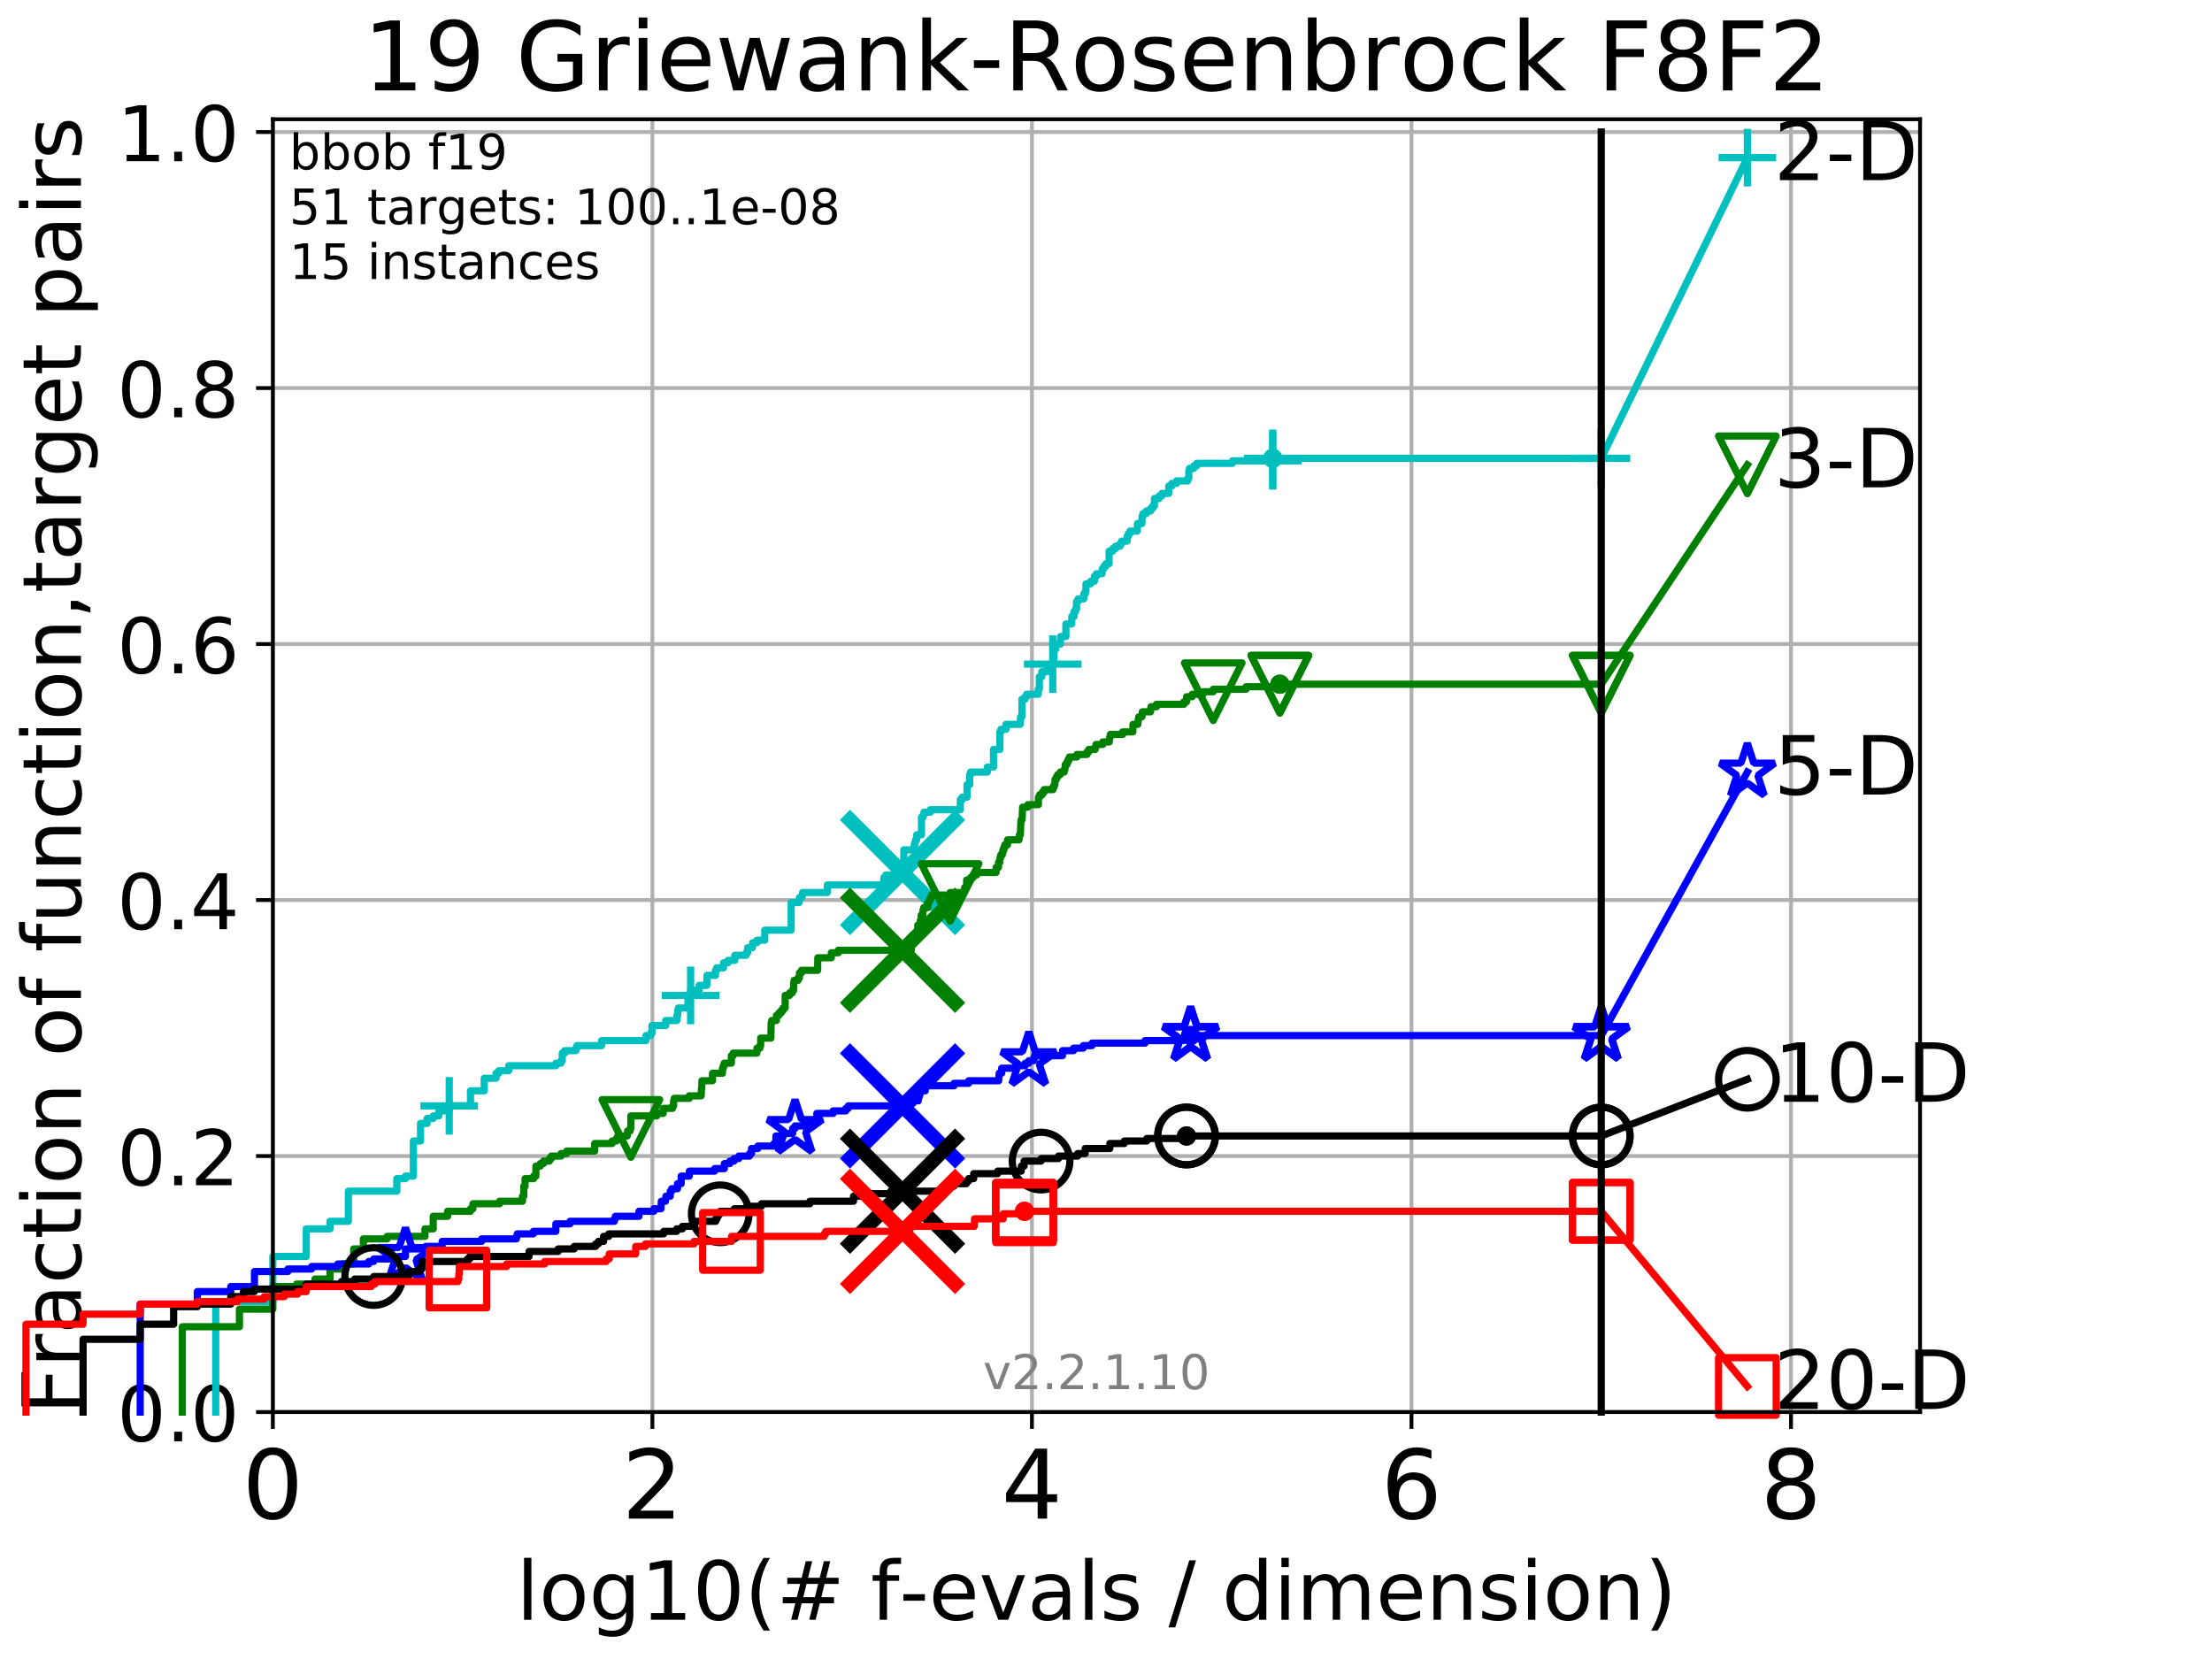 <?xml version="1.0" encoding="utf-8" standalone="no"?>
<!DOCTYPE svg PUBLIC "-//W3C//DTD SVG 1.1//EN"
  "http://www.w3.org/Graphics/SVG/1.1/DTD/svg11.dtd">
<!-- Created with matplotlib (http://matplotlib.org/) -->
<svg height="345.6pt" version="1.1" viewBox="0 0 460.8 345.6" width="460.8pt" xmlns="http://www.w3.org/2000/svg" xmlns:xlink="http://www.w3.org/1999/xlink">
 <defs>
  <style type="text/css">
*{stroke-linecap:butt;stroke-linejoin:round;}
  </style>
 </defs>
 <g id="figure_1">
  <g id="patch_1">
   <path d="M 0 345.6 
L 460.8 345.6 
L 460.8 0 
L 0 0 
z
" style="fill:#ffffff;"/>
  </g>
  <g id="axes_1">
   <g id="patch_2">
    <path d="M 56.84 294.16 
L 399.984 294.16 
L 399.984 24.84 
L 56.84 24.84 
z
" style="fill:#ffffff;"/>
   </g>
   <g id="matplotlib.axis_1">
    <g id="xtick_1">
     <g id="line2d_1">
      <path clip-path="url(#p67f6667fa0)" d="M 56.84 294.16 
L 56.84 24.84 
" style="fill:none;stroke:#b0b0b0;stroke-linecap:square;stroke-width:0.8;"/>
     </g>
     <g id="line2d_2">
      <defs>
       <path d="M 0 0 
L 0 3.5 
" id="me5b3be0217" style="stroke:#000000;stroke-width:0.8;"/>
      </defs>
      <g>
       <use style="stroke:#000000;stroke-width:0.8;" x="56.84" xlink:href="#me5b3be0217" y="294.16"/>
      </g>
     </g>
     <g id="text_1">
      <!-- 0 -->
      <defs>
       <path d="M 31.781 66.406 
Q 24.172 66.406 20.328 58.906 
Q 16.5 51.422 16.5 36.375 
Q 16.5 21.391 20.328 13.891 
Q 24.172 6.391 31.781 6.391 
Q 39.453 6.391 43.281 13.891 
Q 47.125 21.391 47.125 36.375 
Q 47.125 51.422 43.281 58.906 
Q 39.453 66.406 31.781 66.406 
z
M 31.781 74.219 
Q 44.047 74.219 50.516 64.516 
Q 56.984 54.828 56.984 36.375 
Q 56.984 17.969 50.516 8.266 
Q 44.047 -1.422 31.781 -1.422 
Q 19.531 -1.422 13.062 8.266 
Q 6.594 17.969 6.594 36.375 
Q 6.594 54.828 13.062 64.516 
Q 19.531 74.219 31.781 74.219 
z
" id="DejaVuSans-30"/>
      </defs>
      <g transform="translate(50.477 316.357)scale(0.2 -0.2)">
       <use xlink:href="#DejaVuSans-30"/>
      </g>
     </g>
    </g>
    <g id="xtick_2">
     <g id="line2d_3">
      <path clip-path="url(#p67f6667fa0)" d="M 135.905 294.16 
L 135.905 24.84 
" style="fill:none;stroke:#b0b0b0;stroke-linecap:square;stroke-width:0.8;"/>
     </g>
     <g id="line2d_4">
      <g>
       <use style="stroke:#000000;stroke-width:0.8;" x="135.905" xlink:href="#me5b3be0217" y="294.16"/>
      </g>
     </g>
     <g id="text_2">
      <!-- 2 -->
      <defs>
       <path d="M 19.188 8.297 
L 53.609 8.297 
L 53.609 0 
L 7.328 0 
L 7.328 8.297 
Q 12.938 14.109 22.625 23.891 
Q 32.328 33.688 34.812 36.531 
Q 39.547 41.844 41.422 45.531 
Q 43.312 49.219 43.312 52.781 
Q 43.312 58.594 39.234 62.25 
Q 35.156 65.922 28.609 65.922 
Q 23.969 65.922 18.812 64.312 
Q 13.672 62.703 7.812 59.422 
L 7.812 69.391 
Q 13.766 71.781 18.938 73 
Q 24.125 74.219 28.422 74.219 
Q 39.75 74.219 46.484 68.547 
Q 53.219 62.891 53.219 53.422 
Q 53.219 48.922 51.531 44.891 
Q 49.859 40.875 45.406 35.406 
Q 44.188 33.984 37.641 27.219 
Q 31.109 20.453 19.188 8.297 
z
" id="DejaVuSans-32"/>
      </defs>
      <g transform="translate(129.543 316.357)scale(0.2 -0.2)">
       <use xlink:href="#DejaVuSans-32"/>
      </g>
     </g>
    </g>
    <g id="xtick_3">
     <g id="line2d_5">
      <path clip-path="url(#p67f6667fa0)" d="M 214.971 294.16 
L 214.971 24.84 
" style="fill:none;stroke:#b0b0b0;stroke-linecap:square;stroke-width:0.8;"/>
     </g>
     <g id="line2d_6">
      <g>
       <use style="stroke:#000000;stroke-width:0.8;" x="214.971" xlink:href="#me5b3be0217" y="294.16"/>
      </g>
     </g>
     <g id="text_3">
      <!-- 4 -->
      <defs>
       <path d="M 37.797 64.312 
L 12.891 25.391 
L 37.797 25.391 
z
M 35.203 72.906 
L 47.609 72.906 
L 47.609 25.391 
L 58.016 25.391 
L 58.016 17.188 
L 47.609 17.188 
L 47.609 0 
L 37.797 0 
L 37.797 17.188 
L 4.891 17.188 
L 4.891 26.703 
z
" id="DejaVuSans-34"/>
      </defs>
      <g transform="translate(208.608 316.357)scale(0.2 -0.2)">
       <use xlink:href="#DejaVuSans-34"/>
      </g>
     </g>
    </g>
    <g id="xtick_4">
     <g id="line2d_7">
      <path clip-path="url(#p67f6667fa0)" d="M 294.036 294.16 
L 294.036 24.84 
" style="fill:none;stroke:#b0b0b0;stroke-linecap:square;stroke-width:0.8;"/>
     </g>
     <g id="line2d_8">
      <g>
       <use style="stroke:#000000;stroke-width:0.8;" x="294.036" xlink:href="#me5b3be0217" y="294.16"/>
      </g>
     </g>
     <g id="text_4">
      <!-- 6 -->
      <defs>
       <path d="M 33.016 40.375 
Q 26.375 40.375 22.484 35.828 
Q 18.609 31.297 18.609 23.391 
Q 18.609 15.531 22.484 10.953 
Q 26.375 6.391 33.016 6.391 
Q 39.656 6.391 43.531 10.953 
Q 47.406 15.531 47.406 23.391 
Q 47.406 31.297 43.531 35.828 
Q 39.656 40.375 33.016 40.375 
z
M 52.594 71.297 
L 52.594 62.312 
Q 48.875 64.062 45.094 64.984 
Q 41.312 65.922 37.594 65.922 
Q 27.828 65.922 22.672 59.328 
Q 17.531 52.734 16.797 39.406 
Q 19.672 43.656 24.016 45.922 
Q 28.375 48.188 33.594 48.188 
Q 44.578 48.188 50.953 41.516 
Q 57.328 34.859 57.328 23.391 
Q 57.328 12.156 50.688 5.359 
Q 44.047 -1.422 33.016 -1.422 
Q 20.359 -1.422 13.672 8.266 
Q 6.984 17.969 6.984 36.375 
Q 6.984 53.656 15.188 63.938 
Q 23.391 74.219 37.203 74.219 
Q 40.922 74.219 44.703 73.484 
Q 48.484 72.75 52.594 71.297 
z
" id="DejaVuSans-36"/>
      </defs>
      <g transform="translate(287.674 316.357)scale(0.2 -0.2)">
       <use xlink:href="#DejaVuSans-36"/>
      </g>
     </g>
    </g>
    <g id="xtick_5">
     <g id="line2d_9">
      <path clip-path="url(#p67f6667fa0)" d="M 373.102 294.16 
L 373.102 24.84 
" style="fill:none;stroke:#b0b0b0;stroke-linecap:square;stroke-width:0.8;"/>
     </g>
     <g id="line2d_10">
      <g>
       <use style="stroke:#000000;stroke-width:0.8;" x="373.102" xlink:href="#me5b3be0217" y="294.16"/>
      </g>
     </g>
     <g id="text_5">
      <!-- 8 -->
      <defs>
       <path d="M 31.781 34.625 
Q 24.75 34.625 20.719 30.859 
Q 16.703 27.094 16.703 20.516 
Q 16.703 13.922 20.719 10.156 
Q 24.75 6.391 31.781 6.391 
Q 38.812 6.391 42.859 10.172 
Q 46.922 13.969 46.922 20.516 
Q 46.922 27.094 42.891 30.859 
Q 38.875 34.625 31.781 34.625 
z
M 21.922 38.812 
Q 15.578 40.375 12.031 44.719 
Q 8.5 49.078 8.5 55.328 
Q 8.5 64.062 14.719 69.141 
Q 20.953 74.219 31.781 74.219 
Q 42.672 74.219 48.875 69.141 
Q 55.078 64.062 55.078 55.328 
Q 55.078 49.078 51.531 44.719 
Q 48 40.375 41.703 38.812 
Q 48.828 37.156 52.797 32.312 
Q 56.781 27.484 56.781 20.516 
Q 56.781 9.906 50.312 4.234 
Q 43.844 -1.422 31.781 -1.422 
Q 19.734 -1.422 13.25 4.234 
Q 6.781 9.906 6.781 20.516 
Q 6.781 27.484 10.781 32.312 
Q 14.797 37.156 21.922 38.812 
z
M 18.312 54.391 
Q 18.312 48.734 21.844 45.562 
Q 25.391 42.391 31.781 42.391 
Q 38.141 42.391 41.719 45.562 
Q 45.312 48.734 45.312 54.391 
Q 45.312 60.062 41.719 63.234 
Q 38.141 66.406 31.781 66.406 
Q 25.391 66.406 21.844 63.234 
Q 18.312 60.062 18.312 54.391 
z
" id="DejaVuSans-38"/>
      </defs>
      <g transform="translate(366.739 316.357)scale(0.2 -0.2)">
       <use xlink:href="#DejaVuSans-38"/>
      </g>
     </g>
    </g>
    <g id="text_6">
     <!-- log10(# f-evals / dimension) -->
     <defs>
      <path d="M 9.422 75.984 
L 18.406 75.984 
L 18.406 0 
L 9.422 0 
z
" id="DejaVuSans-6c"/>
      <path d="M 30.609 48.391 
Q 23.391 48.391 19.188 42.75 
Q 14.984 37.109 14.984 27.297 
Q 14.984 17.484 19.156 11.844 
Q 23.344 6.203 30.609 6.203 
Q 37.797 6.203 41.984 11.859 
Q 46.188 17.531 46.188 27.297 
Q 46.188 37.016 41.984 42.703 
Q 37.797 48.391 30.609 48.391 
z
M 30.609 56 
Q 42.328 56 49.016 48.375 
Q 55.719 40.766 55.719 27.297 
Q 55.719 13.875 49.016 6.219 
Q 42.328 -1.422 30.609 -1.422 
Q 18.844 -1.422 12.172 6.219 
Q 5.516 13.875 5.516 27.297 
Q 5.516 40.766 12.172 48.375 
Q 18.844 56 30.609 56 
z
" id="DejaVuSans-6f"/>
      <path d="M 45.406 27.984 
Q 45.406 37.75 41.375 43.109 
Q 37.359 48.484 30.078 48.484 
Q 22.859 48.484 18.828 43.109 
Q 14.797 37.75 14.797 27.984 
Q 14.797 18.266 18.828 12.891 
Q 22.859 7.516 30.078 7.516 
Q 37.359 7.516 41.375 12.891 
Q 45.406 18.266 45.406 27.984 
z
M 54.391 6.781 
Q 54.391 -7.172 48.188 -13.984 
Q 42 -20.797 29.203 -20.797 
Q 24.469 -20.797 20.266 -20.094 
Q 16.062 -19.391 12.109 -17.922 
L 12.109 -9.188 
Q 16.062 -11.328 19.922 -12.344 
Q 23.781 -13.375 27.781 -13.375 
Q 36.625 -13.375 41.016 -8.766 
Q 45.406 -4.156 45.406 5.172 
L 45.406 9.625 
Q 42.625 4.781 38.281 2.391 
Q 33.938 0 27.875 0 
Q 17.828 0 11.672 7.656 
Q 5.516 15.328 5.516 27.984 
Q 5.516 40.672 11.672 48.328 
Q 17.828 56 27.875 56 
Q 33.938 56 38.281 53.609 
Q 42.625 51.219 45.406 46.391 
L 45.406 54.688 
L 54.391 54.688 
z
" id="DejaVuSans-67"/>
      <path d="M 12.406 8.297 
L 28.516 8.297 
L 28.516 63.922 
L 10.984 60.406 
L 10.984 69.391 
L 28.422 72.906 
L 38.281 72.906 
L 38.281 8.297 
L 54.391 8.297 
L 54.391 0 
L 12.406 0 
z
" id="DejaVuSans-31"/>
      <path d="M 31 75.875 
Q 24.469 64.656 21.281 53.656 
Q 18.109 42.672 18.109 31.391 
Q 18.109 20.125 21.312 9.062 
Q 24.516 -2 31 -13.188 
L 23.188 -13.188 
Q 15.875 -1.703 12.234 9.375 
Q 8.594 20.453 8.594 31.391 
Q 8.594 42.281 12.203 53.312 
Q 15.828 64.359 23.188 75.875 
z
" id="DejaVuSans-28"/>
      <path d="M 51.125 44 
L 36.922 44 
L 32.812 27.688 
L 47.125 27.688 
z
M 43.797 71.781 
L 38.719 51.516 
L 52.984 51.516 
L 58.109 71.781 
L 65.922 71.781 
L 60.891 51.516 
L 76.125 51.516 
L 76.125 44 
L 58.984 44 
L 54.984 27.688 
L 70.516 27.688 
L 70.516 20.219 
L 53.078 20.219 
L 48 0 
L 40.188 0 
L 45.219 20.219 
L 30.906 20.219 
L 25.875 0 
L 18.016 0 
L 23.094 20.219 
L 7.719 20.219 
L 7.719 27.688 
L 24.906 27.688 
L 29 44 
L 13.281 44 
L 13.281 51.516 
L 30.906 51.516 
L 35.891 71.781 
z
" id="DejaVuSans-23"/>
      <path id="DejaVuSans-20"/>
      <path d="M 37.109 75.984 
L 37.109 68.5 
L 28.516 68.5 
Q 23.688 68.5 21.797 66.547 
Q 19.922 64.594 19.922 59.516 
L 19.922 54.688 
L 34.719 54.688 
L 34.719 47.703 
L 19.922 47.703 
L 19.922 0 
L 10.891 0 
L 10.891 47.703 
L 2.297 47.703 
L 2.297 54.688 
L 10.891 54.688 
L 10.891 58.5 
Q 10.891 67.625 15.141 71.797 
Q 19.391 75.984 28.609 75.984 
z
" id="DejaVuSans-66"/>
      <path d="M 4.891 31.391 
L 31.203 31.391 
L 31.203 23.391 
L 4.891 23.391 
z
" id="DejaVuSans-2d"/>
      <path d="M 56.203 29.594 
L 56.203 25.203 
L 14.891 25.203 
Q 15.484 15.922 20.484 11.062 
Q 25.484 6.203 34.422 6.203 
Q 39.594 6.203 44.453 7.469 
Q 49.312 8.734 54.109 11.281 
L 54.109 2.781 
Q 49.266 0.734 44.188 -0.344 
Q 39.109 -1.422 33.891 -1.422 
Q 20.797 -1.422 13.156 6.188 
Q 5.516 13.812 5.516 26.812 
Q 5.516 40.234 12.766 48.109 
Q 20.016 56 32.328 56 
Q 43.359 56 49.781 48.891 
Q 56.203 41.797 56.203 29.594 
z
M 47.219 32.234 
Q 47.125 39.594 43.094 43.984 
Q 39.062 48.391 32.422 48.391 
Q 24.906 48.391 20.391 44.141 
Q 15.875 39.891 15.188 32.172 
z
" id="DejaVuSans-65"/>
      <path d="M 2.984 54.688 
L 12.5 54.688 
L 29.594 8.797 
L 46.688 54.688 
L 56.203 54.688 
L 35.688 0 
L 23.484 0 
z
" id="DejaVuSans-76"/>
      <path d="M 34.281 27.484 
Q 23.391 27.484 19.188 25 
Q 14.984 22.516 14.984 16.5 
Q 14.984 11.719 18.141 8.906 
Q 21.297 6.109 26.703 6.109 
Q 34.188 6.109 38.703 11.406 
Q 43.219 16.703 43.219 25.484 
L 43.219 27.484 
z
M 52.203 31.203 
L 52.203 0 
L 43.219 0 
L 43.219 8.297 
Q 40.141 3.328 35.547 0.953 
Q 30.953 -1.422 24.312 -1.422 
Q 15.922 -1.422 10.953 3.297 
Q 6 8.016 6 15.922 
Q 6 25.141 12.172 29.828 
Q 18.359 34.516 30.609 34.516 
L 43.219 34.516 
L 43.219 35.406 
Q 43.219 41.609 39.141 45 
Q 35.062 48.391 27.688 48.391 
Q 23 48.391 18.547 47.266 
Q 14.109 46.141 10.016 43.891 
L 10.016 52.203 
Q 14.938 54.109 19.578 55.047 
Q 24.219 56 28.609 56 
Q 40.484 56 46.344 49.844 
Q 52.203 43.703 52.203 31.203 
z
" id="DejaVuSans-61"/>
      <path d="M 44.281 53.078 
L 44.281 44.578 
Q 40.484 46.531 36.375 47.5 
Q 32.281 48.484 27.875 48.484 
Q 21.188 48.484 17.844 46.438 
Q 14.5 44.391 14.5 40.281 
Q 14.5 37.156 16.891 35.375 
Q 19.281 33.594 26.516 31.984 
L 29.594 31.297 
Q 39.156 29.25 43.188 25.516 
Q 47.219 21.781 47.219 15.094 
Q 47.219 7.469 41.188 3.016 
Q 35.156 -1.422 24.609 -1.422 
Q 20.219 -1.422 15.453 -0.562 
Q 10.688 0.297 5.422 2 
L 5.422 11.281 
Q 10.406 8.688 15.234 7.391 
Q 20.062 6.109 24.812 6.109 
Q 31.156 6.109 34.562 8.281 
Q 37.984 10.453 37.984 14.406 
Q 37.984 18.062 35.516 20.016 
Q 33.062 21.969 24.703 23.781 
L 21.578 24.516 
Q 13.234 26.266 9.516 29.906 
Q 5.812 33.547 5.812 39.891 
Q 5.812 47.609 11.281 51.797 
Q 16.75 56 26.812 56 
Q 31.781 56 36.172 55.266 
Q 40.578 54.547 44.281 53.078 
z
" id="DejaVuSans-73"/>
      <path d="M 25.391 72.906 
L 33.688 72.906 
L 8.297 -9.281 
L 0 -9.281 
z
" id="DejaVuSans-2f"/>
      <path d="M 45.406 46.391 
L 45.406 75.984 
L 54.391 75.984 
L 54.391 0 
L 45.406 0 
L 45.406 8.203 
Q 42.578 3.328 38.25 0.953 
Q 33.938 -1.422 27.875 -1.422 
Q 17.969 -1.422 11.734 6.484 
Q 5.516 14.406 5.516 27.297 
Q 5.516 40.188 11.734 48.094 
Q 17.969 56 27.875 56 
Q 33.938 56 38.25 53.625 
Q 42.578 51.266 45.406 46.391 
z
M 14.797 27.297 
Q 14.797 17.391 18.875 11.75 
Q 22.953 6.109 30.078 6.109 
Q 37.203 6.109 41.297 11.75 
Q 45.406 17.391 45.406 27.297 
Q 45.406 37.203 41.297 42.844 
Q 37.203 48.484 30.078 48.484 
Q 22.953 48.484 18.875 42.844 
Q 14.797 37.203 14.797 27.297 
z
" id="DejaVuSans-64"/>
      <path d="M 9.422 54.688 
L 18.406 54.688 
L 18.406 0 
L 9.422 0 
z
M 9.422 75.984 
L 18.406 75.984 
L 18.406 64.594 
L 9.422 64.594 
z
" id="DejaVuSans-69"/>
      <path d="M 52 44.188 
Q 55.375 50.25 60.062 53.125 
Q 64.75 56 71.094 56 
Q 79.641 56 84.281 50.016 
Q 88.922 44.047 88.922 33.016 
L 88.922 0 
L 79.891 0 
L 79.891 32.719 
Q 79.891 40.578 77.094 44.375 
Q 74.312 48.188 68.609 48.188 
Q 61.625 48.188 57.562 43.547 
Q 53.516 38.922 53.516 30.906 
L 53.516 0 
L 44.484 0 
L 44.484 32.719 
Q 44.484 40.625 41.703 44.406 
Q 38.922 48.188 33.109 48.188 
Q 26.219 48.188 22.156 43.531 
Q 18.109 38.875 18.109 30.906 
L 18.109 0 
L 9.078 0 
L 9.078 54.688 
L 18.109 54.688 
L 18.109 46.188 
Q 21.188 51.219 25.484 53.609 
Q 29.781 56 35.688 56 
Q 41.656 56 45.828 52.969 
Q 50 49.953 52 44.188 
z
" id="DejaVuSans-6d"/>
      <path d="M 54.891 33.016 
L 54.891 0 
L 45.906 0 
L 45.906 32.719 
Q 45.906 40.484 42.875 44.328 
Q 39.844 48.188 33.797 48.188 
Q 26.516 48.188 22.312 43.547 
Q 18.109 38.922 18.109 30.906 
L 18.109 0 
L 9.078 0 
L 9.078 54.688 
L 18.109 54.688 
L 18.109 46.188 
Q 21.344 51.125 25.703 53.562 
Q 30.078 56 35.797 56 
Q 45.219 56 50.047 50.172 
Q 54.891 44.344 54.891 33.016 
z
" id="DejaVuSans-6e"/>
      <path d="M 8.016 75.875 
L 15.828 75.875 
Q 23.141 64.359 26.781 53.312 
Q 30.422 42.281 30.422 31.391 
Q 30.422 20.453 26.781 9.375 
Q 23.141 -1.703 15.828 -13.188 
L 8.016 -13.188 
Q 14.5 -2 17.703 9.062 
Q 20.906 20.125 20.906 31.391 
Q 20.906 42.672 17.703 53.656 
Q 14.5 64.656 8.016 75.875 
z
" id="DejaVuSans-29"/>
     </defs>
     <g transform="translate(107.571 337.434)scale(0.17 -0.17)">
      <use xlink:href="#DejaVuSans-6c"/>
      <use x="27.783" xlink:href="#DejaVuSans-6f"/>
      <use x="88.965" xlink:href="#DejaVuSans-67"/>
      <use x="152.441" xlink:href="#DejaVuSans-31"/>
      <use x="216.064" xlink:href="#DejaVuSans-30"/>
      <use x="279.688" xlink:href="#DejaVuSans-28"/>
      <use x="318.701" xlink:href="#DejaVuSans-23"/>
      <use x="402.49" xlink:href="#DejaVuSans-20"/>
      <use x="434.277" xlink:href="#DejaVuSans-66"/>
      <use x="469.404" xlink:href="#DejaVuSans-2d"/>
      <use x="505.488" xlink:href="#DejaVuSans-65"/>
      <use x="567.012" xlink:href="#DejaVuSans-76"/>
      <use x="626.191" xlink:href="#DejaVuSans-61"/>
      <use x="687.471" xlink:href="#DejaVuSans-6c"/>
      <use x="715.254" xlink:href="#DejaVuSans-73"/>
      <use x="767.354" xlink:href="#DejaVuSans-20"/>
      <use x="799.141" xlink:href="#DejaVuSans-2f"/>
      <use x="832.832" xlink:href="#DejaVuSans-20"/>
      <use x="864.619" xlink:href="#DejaVuSans-64"/>
      <use x="928.096" xlink:href="#DejaVuSans-69"/>
      <use x="955.879" xlink:href="#DejaVuSans-6d"/>
      <use x="1053.291" xlink:href="#DejaVuSans-65"/>
      <use x="1114.814" xlink:href="#DejaVuSans-6e"/>
      <use x="1178.193" xlink:href="#DejaVuSans-73"/>
      <use x="1230.293" xlink:href="#DejaVuSans-69"/>
      <use x="1258.076" xlink:href="#DejaVuSans-6f"/>
      <use x="1319.258" xlink:href="#DejaVuSans-6e"/>
      <use x="1382.637" xlink:href="#DejaVuSans-29"/>
     </g>
    </g>
   </g>
   <g id="matplotlib.axis_2">
    <g id="ytick_1">
     <g id="line2d_11">
      <path clip-path="url(#p67f6667fa0)" d="M 56.84 294.16 
L 399.984 294.16 
" style="fill:none;stroke:#b0b0b0;stroke-linecap:square;stroke-width:0.8;"/>
     </g>
     <g id="line2d_12">
      <defs>
       <path d="M 0 0 
L -3.5 0 
" id="mf8c14165d3" style="stroke:#000000;stroke-width:0.8;"/>
      </defs>
      <g>
       <use style="stroke:#000000;stroke-width:0.8;" x="56.84" xlink:href="#mf8c14165d3" y="294.16"/>
      </g>
     </g>
     <g id="text_7">
      <!-- 0.0 -->
      <defs>
       <path d="M 10.688 12.406 
L 21 12.406 
L 21 0 
L 10.688 0 
z
" id="DejaVuSans-2e"/>
      </defs>
      <g transform="translate(24.395 300.239)scale(0.16 -0.16)">
       <use xlink:href="#DejaVuSans-30"/>
       <use x="63.623" xlink:href="#DejaVuSans-2e"/>
       <use x="95.41" xlink:href="#DejaVuSans-30"/>
      </g>
     </g>
    </g>
    <g id="ytick_2">
     <g id="line2d_13">
      <path clip-path="url(#p67f6667fa0)" d="M 56.84 240.829 
L 399.984 240.829 
" style="fill:none;stroke:#b0b0b0;stroke-linecap:square;stroke-width:0.8;"/>
     </g>
     <g id="line2d_14">
      <g>
       <use style="stroke:#000000;stroke-width:0.8;" x="56.84" xlink:href="#mf8c14165d3" y="240.829"/>
      </g>
     </g>
     <g id="text_8">
      <!-- 0.2 -->
      <g transform="translate(24.395 246.908)scale(0.16 -0.16)">
       <use xlink:href="#DejaVuSans-30"/>
       <use x="63.623" xlink:href="#DejaVuSans-2e"/>
       <use x="95.41" xlink:href="#DejaVuSans-32"/>
      </g>
     </g>
    </g>
    <g id="ytick_3">
     <g id="line2d_15">
      <path clip-path="url(#p67f6667fa0)" d="M 56.84 187.499 
L 399.984 187.499 
" style="fill:none;stroke:#b0b0b0;stroke-linecap:square;stroke-width:0.8;"/>
     </g>
     <g id="line2d_16">
      <g>
       <use style="stroke:#000000;stroke-width:0.8;" x="56.84" xlink:href="#mf8c14165d3" y="187.499"/>
      </g>
     </g>
     <g id="text_9">
      <!-- 0.4 -->
      <g transform="translate(24.395 193.577)scale(0.16 -0.16)">
       <use xlink:href="#DejaVuSans-30"/>
       <use x="63.623" xlink:href="#DejaVuSans-2e"/>
       <use x="95.41" xlink:href="#DejaVuSans-34"/>
      </g>
     </g>
    </g>
    <g id="ytick_4">
     <g id="line2d_17">
      <path clip-path="url(#p67f6667fa0)" d="M 56.84 134.168 
L 399.984 134.168 
" style="fill:none;stroke:#b0b0b0;stroke-linecap:square;stroke-width:0.8;"/>
     </g>
     <g id="line2d_18">
      <g>
       <use style="stroke:#000000;stroke-width:0.8;" x="56.84" xlink:href="#mf8c14165d3" y="134.168"/>
      </g>
     </g>
     <g id="text_10">
      <!-- 0.6 -->
      <g transform="translate(24.395 140.247)scale(0.16 -0.16)">
       <use xlink:href="#DejaVuSans-30"/>
       <use x="63.623" xlink:href="#DejaVuSans-2e"/>
       <use x="95.41" xlink:href="#DejaVuSans-36"/>
      </g>
     </g>
    </g>
    <g id="ytick_5">
     <g id="line2d_19">
      <path clip-path="url(#p67f6667fa0)" d="M 56.84 80.837 
L 399.984 80.837 
" style="fill:none;stroke:#b0b0b0;stroke-linecap:square;stroke-width:0.8;"/>
     </g>
     <g id="line2d_20">
      <g>
       <use style="stroke:#000000;stroke-width:0.8;" x="56.84" xlink:href="#mf8c14165d3" y="80.837"/>
      </g>
     </g>
     <g id="text_11">
      <!-- 0.8 -->
      <g transform="translate(24.395 86.916)scale(0.16 -0.16)">
       <use xlink:href="#DejaVuSans-30"/>
       <use x="63.623" xlink:href="#DejaVuSans-2e"/>
       <use x="95.41" xlink:href="#DejaVuSans-38"/>
      </g>
     </g>
    </g>
    <g id="ytick_6">
     <g id="line2d_21">
      <path clip-path="url(#p67f6667fa0)" d="M 56.84 27.507 
L 399.984 27.507 
" style="fill:none;stroke:#b0b0b0;stroke-linecap:square;stroke-width:0.8;"/>
     </g>
     <g id="line2d_22">
      <g>
       <use style="stroke:#000000;stroke-width:0.8;" x="56.84" xlink:href="#mf8c14165d3" y="27.507"/>
      </g>
     </g>
     <g id="text_12">
      <!-- 1.0 -->
      <g transform="translate(24.395 33.585)scale(0.16 -0.16)">
       <use xlink:href="#DejaVuSans-31"/>
       <use x="63.623" xlink:href="#DejaVuSans-2e"/>
       <use x="95.41" xlink:href="#DejaVuSans-30"/>
      </g>
     </g>
    </g>
    <g id="text_13">
     <!-- Fraction of function,target pairs -->
     <defs>
      <path d="M 9.812 72.906 
L 51.703 72.906 
L 51.703 64.594 
L 19.672 64.594 
L 19.672 43.109 
L 48.578 43.109 
L 48.578 34.812 
L 19.672 34.812 
L 19.672 0 
L 9.812 0 
z
" id="DejaVuSans-46"/>
      <path d="M 41.109 46.297 
Q 39.594 47.172 37.812 47.578 
Q 36.031 48 33.891 48 
Q 26.266 48 22.188 43.047 
Q 18.109 38.094 18.109 28.812 
L 18.109 0 
L 9.078 0 
L 9.078 54.688 
L 18.109 54.688 
L 18.109 46.188 
Q 20.953 51.172 25.484 53.578 
Q 30.031 56 36.531 56 
Q 37.453 56 38.578 55.875 
Q 39.703 55.766 41.062 55.516 
z
" id="DejaVuSans-72"/>
      <path d="M 48.781 52.594 
L 48.781 44.188 
Q 44.969 46.297 41.141 47.344 
Q 37.312 48.391 33.406 48.391 
Q 24.656 48.391 19.812 42.844 
Q 14.984 37.312 14.984 27.297 
Q 14.984 17.281 19.812 11.734 
Q 24.656 6.203 33.406 6.203 
Q 37.312 6.203 41.141 7.25 
Q 44.969 8.297 48.781 10.406 
L 48.781 2.094 
Q 45.016 0.344 40.984 -0.531 
Q 36.969 -1.422 32.422 -1.422 
Q 20.062 -1.422 12.781 6.344 
Q 5.516 14.109 5.516 27.297 
Q 5.516 40.672 12.859 48.328 
Q 20.219 56 33.016 56 
Q 37.156 56 41.109 55.141 
Q 45.062 54.297 48.781 52.594 
z
" id="DejaVuSans-63"/>
      <path d="M 18.312 70.219 
L 18.312 54.688 
L 36.812 54.688 
L 36.812 47.703 
L 18.312 47.703 
L 18.312 18.016 
Q 18.312 11.328 20.141 9.422 
Q 21.969 7.516 27.594 7.516 
L 36.812 7.516 
L 36.812 0 
L 27.594 0 
Q 17.188 0 13.234 3.875 
Q 9.281 7.766 9.281 18.016 
L 9.281 47.703 
L 2.688 47.703 
L 2.688 54.688 
L 9.281 54.688 
L 9.281 70.219 
z
" id="DejaVuSans-74"/>
      <path d="M 8.5 21.578 
L 8.5 54.688 
L 17.484 54.688 
L 17.484 21.922 
Q 17.484 14.156 20.5 10.266 
Q 23.531 6.391 29.594 6.391 
Q 36.859 6.391 41.078 11.031 
Q 45.312 15.672 45.312 23.688 
L 45.312 54.688 
L 54.297 54.688 
L 54.297 0 
L 45.312 0 
L 45.312 8.406 
Q 42.047 3.422 37.719 1 
Q 33.406 -1.422 27.688 -1.422 
Q 18.266 -1.422 13.375 4.438 
Q 8.5 10.297 8.5 21.578 
z
M 31.109 56 
z
" id="DejaVuSans-75"/>
      <path d="M 11.719 12.406 
L 22.016 12.406 
L 22.016 4 
L 14.016 -11.625 
L 7.719 -11.625 
L 11.719 4 
z
" id="DejaVuSans-2c"/>
      <path d="M 18.109 8.203 
L 18.109 -20.797 
L 9.078 -20.797 
L 9.078 54.688 
L 18.109 54.688 
L 18.109 46.391 
Q 20.953 51.266 25.266 53.625 
Q 29.594 56 35.594 56 
Q 45.562 56 51.781 48.094 
Q 58.016 40.188 58.016 27.297 
Q 58.016 14.406 51.781 6.484 
Q 45.562 -1.422 35.594 -1.422 
Q 29.594 -1.422 25.266 0.953 
Q 20.953 3.328 18.109 8.203 
z
M 48.688 27.297 
Q 48.688 37.203 44.609 42.844 
Q 40.531 48.484 33.406 48.484 
Q 26.266 48.484 22.188 42.844 
Q 18.109 37.203 18.109 27.297 
Q 18.109 17.391 22.188 11.75 
Q 26.266 6.109 33.406 6.109 
Q 40.531 6.109 44.609 11.75 
Q 48.688 17.391 48.688 27.297 
z
" id="DejaVuSans-70"/>
     </defs>
     <g transform="translate(16.86 294.639)rotate(-90)scale(0.17 -0.17)">
      <use xlink:href="#DejaVuSans-46"/>
      <use x="57.41" xlink:href="#DejaVuSans-72"/>
      <use x="98.523" xlink:href="#DejaVuSans-61"/>
      <use x="159.803" xlink:href="#DejaVuSans-63"/>
      <use x="214.783" xlink:href="#DejaVuSans-74"/>
      <use x="253.992" xlink:href="#DejaVuSans-69"/>
      <use x="281.775" xlink:href="#DejaVuSans-6f"/>
      <use x="342.957" xlink:href="#DejaVuSans-6e"/>
      <use x="406.336" xlink:href="#DejaVuSans-20"/>
      <use x="438.123" xlink:href="#DejaVuSans-6f"/>
      <use x="499.305" xlink:href="#DejaVuSans-66"/>
      <use x="534.51" xlink:href="#DejaVuSans-20"/>
      <use x="566.297" xlink:href="#DejaVuSans-66"/>
      <use x="601.502" xlink:href="#DejaVuSans-75"/>
      <use x="664.881" xlink:href="#DejaVuSans-6e"/>
      <use x="728.26" xlink:href="#DejaVuSans-63"/>
      <use x="783.24" xlink:href="#DejaVuSans-74"/>
      <use x="822.449" xlink:href="#DejaVuSans-69"/>
      <use x="850.232" xlink:href="#DejaVuSans-6f"/>
      <use x="911.414" xlink:href="#DejaVuSans-6e"/>
      <use x="974.793" xlink:href="#DejaVuSans-2c"/>
      <use x="1006.58" xlink:href="#DejaVuSans-74"/>
      <use x="1045.789" xlink:href="#DejaVuSans-61"/>
      <use x="1107.068" xlink:href="#DejaVuSans-72"/>
      <use x="1148.166" xlink:href="#DejaVuSans-67"/>
      <use x="1211.643" xlink:href="#DejaVuSans-65"/>
      <use x="1273.166" xlink:href="#DejaVuSans-74"/>
      <use x="1312.375" xlink:href="#DejaVuSans-20"/>
      <use x="1344.162" xlink:href="#DejaVuSans-70"/>
      <use x="1407.639" xlink:href="#DejaVuSans-61"/>
      <use x="1468.918" xlink:href="#DejaVuSans-69"/>
      <use x="1496.701" xlink:href="#DejaVuSans-72"/>
      <use x="1537.814" xlink:href="#DejaVuSans-73"/>
     </g>
    </g>
   </g>
   <g id="line2d_23">
    <defs>
     <path d="M 0 1.5 
C 0.398 1.5 0.779 1.342 1.061 1.061 
C 1.342 0.779 1.5 0.398 1.5 0 
C 1.5 -0.398 1.342 -0.779 1.061 -1.061 
C 0.779 -1.342 0.398 -1.5 0 -1.5 
C -0.398 -1.5 -0.779 -1.342 -1.061 -1.061 
C -1.342 -0.779 -1.5 -0.398 -1.5 0 
C -1.5 0.398 -1.342 0.779 -1.061 1.061 
C -0.779 1.342 -0.398 1.5 0 1.5 
z
" id="m57c8eb37e5" style="stroke:#00bfbf;"/>
    </defs>
    <g>
     <use style="fill:#00bfbf;stroke:#00bfbf;" x="265.134" xlink:href="#m57c8eb37e5" y="95.477"/>
     <use style="fill:#00bfbf;stroke:#00bfbf;" x="265.134" xlink:href="#m57c8eb37e5" y="95.477"/>
    </g>
   </g>
   <g id="line2d_24">
    <path d="M 44.939 294.16 
L 44.939 271.155 
L 56.84 271.155 
L 56.84 261.743 
L 63.801 261.743 
L 63.801 255.992 
L 68.741 255.992 
L 68.741 254.423 
L 72.572 254.423 
L 72.572 248.149 
L 82.663 248.149 
L 82.663 245.535 
L 84.472 245.535 
L 84.472 245.012 
L 86.109 245.012 
L 86.109 237.692 
L 87.602 237.692 
L 87.602 234.032 
L 88.977 234.032 
L 88.977 232.987 
L 90.249 232.987 
L 90.249 232.464 
L 91.434 232.464 
L 91.434 231.418 
L 93.582 231.418 
L 93.582 230.372 
L 98.009 230.372 
L 98.009 227.235 
L 100.877 227.235 
L 100.877 224.621 
L 103.334 224.621 
L 103.334 223.575 
L 103.897 223.575 
L 103.897 223.052 
L 105.981 223.052 
L 105.981 222.007 
L 115.798 222.007 
L 115.798 221.484 
L 116.871 221.484 
L 116.871 220.961 
L 117.129 220.961 
L 117.129 219.392 
L 117.634 219.392 
L 117.634 218.87 
L 119.958 218.87 
L 119.958 218.347 
L 120.174 218.347 
L 120.174 217.824 
L 125.326 217.824 
L 125.326 216.778 
L 134.567 216.778 
L 134.567 215.733 
L 135.559 215.733 
L 135.559 215.21 
L 135.819 215.21 
L 135.819 213.641 
L 138.674 213.641 
L 138.674 212.595 
L 140.994 212.595 
L 140.994 211.55 
L 141.185 211.55 
L 141.185 210.504 
L 141.31 210.504 
L 141.31 209.981 
L 143.207 209.981 
L 143.207 209.458 
L 143.319 209.458 
L 143.319 207.367 
L 143.867 207.367 
L 143.867 206.321 
L 145.66 206.321 
L 145.66 205.276 
L 147.239 205.276 
L 147.283 203.184 
L 149.048 203.184 
L 149.048 202.138 
L 149.286 202.138 
L 149.286 201.616 
L 150.72 201.616 
L 150.72 200.57 
L 151.671 200.57 
L 151.671 200.047 
L 153.085 200.047 
L 153.085 199.001 
L 155.413 199.001 
L 155.413 198.478 
L 155.741 198.478 
L 155.741 197.433 
L 156.739 197.433 
L 156.79 196.387 
L 157.682 196.387 
L 157.682 195.864 
L 159.316 195.864 
L 159.316 193.773 
L 164.811 193.773 
L 164.811 188.021 
L 166.452 188.021 
L 166.539 186.976 
L 167.064 186.976 
L 167.064 186.453 
L 167.189 186.453 
L 167.189 185.93 
L 172.342 185.93 
L 172.342 184.362 
L 184.041 184.362 
L 184.129 182.793 
L 184.533 182.793 
L 184.533 182.27 
L 186.584 182.27 
L 186.584 181.747 
L 188.119 181.747 
L 188.119 181.224 
L 188.286 181.224 
L 188.286 177.042 
L 190.408 177.042 
L 190.451 175.996 
L 190.587 175.996 
L 190.587 175.473 
L 190.721 175.473 
L 190.721 174.95 
L 190.969 174.95 
L 190.969 173.905 
L 191.965 173.905 
L 191.965 170.245 
L 192.315 170.245 
L 192.315 169.722 
L 192.482 169.722 
L 192.482 169.199 
L 193.807 169.199 
L 193.807 168.676 
L 200.05 168.676 
L 200.05 166.585 
L 200.469 166.585 
L 200.469 166.062 
L 201.455 166.062 
L 201.455 163.448 
L 202.003 163.448 
L 202.003 161.356 
L 202.199 161.356 
L 202.199 160.833 
L 205.675 160.833 
L 205.675 159.788 
L 206.966 159.788 
L 206.966 156.128 
L 208.295 156.128 
L 208.295 152.468 
L 208.497 152.468 
L 208.497 151.945 
L 209.558 151.945 
L 209.558 150.899 
L 212.531 150.899 
L 212.602 149.331 
L 212.89 149.331 
L 212.89 145.671 
L 213.534 145.671 
L 213.534 145.148 
L 213.865 145.148 
L 213.865 144.625 
L 216.278 144.625 
L 216.278 143.579 
L 216.511 143.579 
L 216.511 140.965 
L 217.034 140.965 
L 217.034 139.919 
L 218.185 139.919 
L 218.185 139.396 
L 218.821 139.396 
L 218.821 138.874 
L 219.304 138.874 
L 219.304 138.351 
L 219.5 138.351 
L 219.605 135.214 
L 219.94 135.214 
L 219.94 134.168 
L 220.907 134.168 
L 220.917 132.599 
L 222.045 132.599 
L 222.045 129.985 
L 223.265 129.985 
L 223.274 128.417 
L 223.748 128.417 
L 223.748 127.371 
L 224.077 127.371 
L 224.077 126.848 
L 224.26 126.848 
L 224.26 125.279 
L 224.596 125.279 
L 224.596 124.757 
L 225.767 124.757 
L 225.767 123.711 
L 226.091 123.711 
L 226.091 123.188 
L 226.223 123.188 
L 226.223 121.62 
L 227.194 121.62 
L 227.194 121.097 
L 227.984 121.097 
L 227.984 120.051 
L 228.395 120.051 
L 228.395 119.528 
L 229.581 119.528 
L 229.639 118.482 
L 229.956 118.482 
L 229.956 117.96 
L 230.377 117.96 
L 230.377 117.437 
L 231.042 117.437 
L 231.042 114.822 
L 231.774 114.822 
L 231.774 114.3 
L 232.388 114.3 
L 232.388 113.777 
L 233.341 113.777 
L 233.341 113.254 
L 233.636 113.254 
L 233.636 112.731 
L 234.8 112.731 
L 234.8 111.685 
L 235.078 111.685 
L 235.078 111.163 
L 235.396 111.163 
L 235.396 110.64 
L 236.915 110.64 
L 236.953 109.071 
L 237.882 109.071 
L 237.918 107.503 
L 238.114 107.503 
L 238.114 106.98 
L 238.797 106.98 
L 238.797 106.457 
L 239.666 106.457 
L 239.666 105.934 
L 240.113 105.934 
L 240.113 105.411 
L 240.493 105.411 
L 240.493 103.843 
L 241.473 103.843 
L 241.473 103.32 
L 242.037 103.32 
L 242.037 102.797 
L 243.453 102.797 
L 243.479 101.228 
L 244.12 101.228 
L 244.12 100.706 
L 245.095 100.706 
L 245.095 100.183 
L 247.404 100.183 
L 247.404 99.66 
L 247.653 99.66 
L 247.653 98.091 
L 247.785 98.091 
L 247.785 97.568 
L 248.686 97.568 
L 248.686 97.046 
L 249.301 97.046 
L 249.301 96.523 
L 256.75 96.523 
L 256.75 96 
L 265.134 96 
L 265.134 95.477 
L 333.569 95.477 
L 333.569 95.477 
" style="fill:none;stroke:#00bfbf;stroke-linecap:square;stroke-width:1.5;"/>
   </g>
   <g id="line2d_25">
    <defs>
     <path d="M -6 0 
L 6 0 
M 0 6 
L 0 -6 
" id="md08fed4f07" style="stroke:#00bfbf;stroke-width:1.5;"/>
    </defs>
    <g>
     <use style="fill-opacity:0;stroke:#00bfbf;stroke-width:1.5;" x="93.582" xlink:href="#md08fed4f07" y="230.372"/>
     <use style="fill-opacity:0;stroke:#00bfbf;stroke-width:1.5;" x="143.867" xlink:href="#md08fed4f07" y="207.367"/>
     <use style="fill-opacity:0;stroke:#00bfbf;stroke-width:1.5;" x="219.304" xlink:href="#md08fed4f07" y="138.351"/>
     <use style="fill-opacity:0;stroke:#00bfbf;stroke-width:1.5;" x="265.134" xlink:href="#md08fed4f07" y="96"/>
     <use style="fill-opacity:0;stroke:#00bfbf;stroke-width:1.5;" x="265.134" xlink:href="#md08fed4f07" y="95.477"/>
     <use style="fill-opacity:0;stroke:#00bfbf;stroke-width:1.5;" x="333.569" xlink:href="#md08fed4f07" y="95.477"/>
    </g>
   </g>
   <g id="line2d_26">
    <path style="fill:none;stroke:#00bfbf;stroke-linecap:square;stroke-width:1.5;"/>
    <g/>
   </g>
   <g id="line2d_27">
    <path clip-path="url(#p67f6667fa0)" d="M 188.012 181.747 
" style="fill:none;stroke:#00bfbf;stroke-linecap:square;stroke-width:1.5;"/>
    <defs>
     <path d="M -12 12 
L 12 -12 
M -12 -12 
L 12 12 
" id="m4dcda67d93" style="stroke:#00bfbf;stroke-width:3;"/>
    </defs>
    <g clip-path="url(#p67f6667fa0)">
     <use style="fill:#00bfbf;stroke:#00bfbf;stroke-width:3;" x="188.012" xlink:href="#m4dcda67d93" y="181.747"/>
    </g>
   </g>
   <g id="line2d_28">
    <defs>
     <path d="M 0 1.5 
C 0.398 1.5 0.779 1.342 1.061 1.061 
C 1.342 0.779 1.5 0.398 1.5 0 
C 1.5 -0.398 1.342 -0.779 1.061 -1.061 
C 0.779 -1.342 0.398 -1.5 0 -1.5 
C -0.398 -1.5 -0.779 -1.342 -1.061 -1.061 
C -1.342 -0.779 -1.5 -0.398 -1.5 0 
C -1.5 0.398 -1.342 0.779 -1.061 1.061 
C -0.779 1.342 -0.398 1.5 0 1.5 
z
" id="m58cf55d500" style="stroke:#008000;"/>
    </defs>
    <g>
     <use style="fill:#008000;stroke:#008000;" x="266.618" xlink:href="#m58cf55d500" y="142.534"/>
     <use style="fill:#008000;stroke:#008000;" x="266.618" xlink:href="#m58cf55d500" y="142.534"/>
    </g>
   </g>
   <g id="line2d_29">
    <path d="M 37.978 294.16 
L 37.978 276.383 
L 49.879 276.383 
L 49.879 272.723 
L 56.84 272.723 
L 56.84 268.018 
L 61.779 268.018 
L 61.779 267.495 
L 65.61 267.495 
L 65.61 266.449 
L 68.741 266.449 
L 68.741 264.358 
L 71.387 264.358 
L 71.387 263.312 
L 73.68 263.312 
L 73.68 260.175 
L 75.702 260.175 
L 75.702 258.083 
L 80.641 258.083 
L 80.641 257.561 
L 88.531 257.561 
L 88.531 255.992 
L 90.249 255.992 
L 90.249 253.378 
L 93.242 253.378 
L 93.242 252.332 
L 98.009 252.332 
L 98.009 251.809 
L 98.522 251.809 
L 98.522 250.763 
L 104.081 250.763 
L 104.081 250.241 
L 108.836 250.241 
L 108.836 249.195 
L 109.111 249.195 
L 109.111 247.104 
L 109.381 247.104 
L 109.381 245.535 
L 111.163 245.535 
L 111.163 245.012 
L 111.64 245.012 
L 111.64 242.921 
L 112.556 242.921 
L 112.556 242.398 
L 113.212 242.398 
L 113.212 241.875 
L 114.454 241.875 
L 114.454 241.352 
L 114.849 241.352 
L 114.849 240.829 
L 116.871 240.829 
L 116.871 240.306 
L 118.044 240.306 
L 118.044 239.784 
L 123.89 239.784 
L 123.89 238.215 
L 127.513 238.215 
L 127.513 237.692 
L 128.421 237.692 
L 128.421 237.169 
L 128.685 237.169 
L 128.685 236.647 
L 130.658 236.647 
L 130.736 235.601 
L 131.269 235.601 
L 131.269 235.078 
L 131.418 235.078 
L 131.418 232.464 
L 136.798 232.464 
L 136.798 231.941 
L 138.155 231.941 
L 138.155 230.895 
L 140.099 230.895 
L 140.099 230.372 
L 140.322 230.372 
L 140.322 229.327 
L 140.454 229.327 
L 140.454 228.804 
L 143.577 228.804 
L 143.577 228.281 
L 146.061 228.281 
L 146.124 226.712 
L 146.187 226.712 
L 146.218 225.144 
L 148.424 225.144 
L 148.424 223.575 
L 150.502 223.575 
L 150.502 222.53 
L 150.672 222.53 
L 150.672 222.007 
L 150.865 222.007 
L 150.865 221.484 
L 152.354 221.484 
L 152.354 219.915 
L 152.724 219.915 
L 152.724 219.392 
L 157.674 219.392 
L 157.69 218.347 
L 158.306 218.347 
L 158.306 217.824 
L 158.461 217.824 
L 158.461 216.255 
L 160.585 216.255 
L 160.639 213.118 
L 160.761 213.118 
L 160.761 212.595 
L 161.741 212.595 
L 161.741 211.55 
L 162.23 211.55 
L 162.23 211.027 
L 162.729 211.027 
L 162.729 210.504 
L 163.132 210.504 
L 163.132 209.981 
L 163.56 209.981 
L 163.56 207.367 
L 164.462 207.367 
L 164.462 206.844 
L 165.028 206.844 
L 165.028 206.321 
L 165.309 206.321 
L 165.329 204.753 
L 165.422 204.753 
L 165.422 204.23 
L 166.253 204.23 
L 166.253 203.707 
L 166.534 203.707 
L 166.543 202.661 
L 166.961 202.661 
L 166.961 202.138 
L 170.323 202.138 
L 170.361 199.524 
L 173.178 199.524 
L 173.178 198.478 
L 174.636 198.478 
L 174.636 197.956 
L 189.842 197.956 
L 189.86 195.341 
L 190.049 195.341 
L 190.049 194.819 
L 190.811 194.819 
L 190.811 194.296 
L 191.179 194.296 
L 191.186 192.727 
L 191.733 192.727 
L 191.733 191.681 
L 191.894 191.681 
L 191.894 190.636 
L 192.271 190.636 
L 192.271 189.59 
L 192.43 189.59 
L 192.43 189.067 
L 193.262 189.067 
L 193.262 188.021 
L 193.563 188.021 
L 193.563 187.499 
L 193.836 187.499 
L 193.836 186.976 
L 194.05 186.976 
L 194.05 186.453 
L 197.916 186.453 
L 197.916 185.93 
L 200.852 185.93 
L 200.961 184.884 
L 201.37 184.884 
L 201.37 183.316 
L 202.21 183.316 
L 202.21 182.793 
L 202.732 182.793 
L 202.732 182.27 
L 203.459 182.27 
L 203.459 181.747 
L 207.506 181.747 
L 207.506 180.702 
L 207.996 180.702 
L 207.998 179.656 
L 208.268 179.656 
L 208.335 178.61 
L 208.476 178.61 
L 208.476 178.087 
L 208.804 178.087 
L 208.804 177.564 
L 208.93 177.564 
L 208.93 177.042 
L 209.131 177.042 
L 209.131 176.519 
L 209.317 176.519 
L 209.317 175.996 
L 209.882 175.996 
L 209.882 174.95 
L 212.289 174.95 
L 212.345 173.905 
L 212.557 173.905 
L 212.663 171.29 
L 212.718 171.29 
L 212.718 170.767 
L 212.921 170.767 
L 213.029 168.153 
L 214.117 168.153 
L 214.117 167.63 
L 216.326 167.63 
L 216.328 166.062 
L 216.6 166.062 
L 216.6 165.539 
L 217.152 165.539 
L 217.152 165.016 
L 217.512 165.016 
L 217.512 164.493 
L 219.346 164.493 
L 219.346 163.97 
L 219.592 163.97 
L 219.592 163.448 
L 219.767 163.448 
L 219.767 162.402 
L 220.04 162.402 
L 220.04 161.879 
L 220.344 161.879 
L 220.344 161.356 
L 220.874 161.356 
L 220.874 160.833 
L 221.695 160.833 
L 221.695 160.31 
L 221.85 160.31 
L 221.912 159.265 
L 222.275 159.265 
L 222.275 158.742 
L 222.511 158.742 
L 222.511 158.219 
L 222.775 158.219 
L 222.775 157.696 
L 224.332 157.696 
L 224.332 157.173 
L 226.449 157.173 
L 226.449 156.65 
L 226.798 156.65 
L 226.798 156.128 
L 228.147 156.128 
L 228.147 155.605 
L 228.315 155.605 
L 228.315 155.082 
L 229.729 155.082 
L 229.729 154.559 
L 231.089 154.559 
L 231.178 153.513 
L 231.319 153.513 
L 231.319 152.991 
L 233.875 152.991 
L 233.875 152.468 
L 235.993 152.468 
L 236.019 150.899 
L 237.036 150.899 
L 237.112 149.853 
L 237.226 149.853 
L 237.226 149.331 
L 237.889 149.331 
L 237.973 148.285 
L 239.685 148.285 
L 239.77 147.239 
L 240.909 147.239 
L 240.909 146.716 
L 246.624 146.716 
L 246.624 146.193 
L 247.18 146.193 
L 247.18 145.148 
L 248.339 145.148 
L 248.339 144.625 
L 250.626 144.625 
L 250.626 144.102 
L 252.739 144.102 
L 252.739 143.579 
L 259.569 143.579 
L 259.569 143.056 
L 266.618 143.056 
L 266.618 142.534 
L 333.569 142.534 
L 333.569 142.534 
" style="fill:none;stroke:#008000;stroke-linecap:square;stroke-width:1.5;"/>
   </g>
   <g id="line2d_30">
    <defs>
     <path d="M -0 6 
L 6 -6 
L -6 -6 
z
" id="m6dfb045ede" style="stroke:#008000;stroke-linejoin:miter;stroke-width:1.5;"/>
    </defs>
    <g>
     <use style="fill-opacity:0;stroke:#008000;stroke-linejoin:miter;stroke-width:1.5;" x="131.418" xlink:href="#m6dfb045ede" y="235.078"/>
     <use style="fill-opacity:0;stroke:#008000;stroke-linejoin:miter;stroke-width:1.5;" x="197.916" xlink:href="#m6dfb045ede" y="185.93"/>
     <use style="fill-opacity:0;stroke:#008000;stroke-linejoin:miter;stroke-width:1.5;" x="252.739" xlink:href="#m6dfb045ede" y="144.102"/>
     <use style="fill-opacity:0;stroke:#008000;stroke-linejoin:miter;stroke-width:1.5;" x="266.618" xlink:href="#m6dfb045ede" y="142.534"/>
     <use style="fill-opacity:0;stroke:#008000;stroke-linejoin:miter;stroke-width:1.5;" x="266.618" xlink:href="#m6dfb045ede" y="142.534"/>
     <use style="fill-opacity:0;stroke:#008000;stroke-linejoin:miter;stroke-width:1.5;" x="333.569" xlink:href="#m6dfb045ede" y="142.534"/>
    </g>
   </g>
   <g id="line2d_31">
    <path style="fill:none;stroke:#008000;stroke-linecap:square;stroke-width:1.5;"/>
    <g/>
   </g>
   <g id="line2d_32">
    <path clip-path="url(#p67f6667fa0)" d="M 188.012 197.956 
" style="fill:none;stroke:#008000;stroke-linecap:square;stroke-width:1.5;"/>
    <defs>
     <path d="M -12 12 
L 12 -12 
M -12 -12 
L 12 12 
" id="m7d0280fe86" style="stroke:#008000;stroke-width:3;"/>
    </defs>
    <g clip-path="url(#p67f6667fa0)">
     <use style="fill:#008000;stroke:#008000;stroke-width:3;" x="188.012" xlink:href="#m7d0280fe86" y="197.956"/>
    </g>
   </g>
   <g id="line2d_33">
    <defs>
     <path d="M 0 1.5 
C 0.398 1.5 0.779 1.342 1.061 1.061 
C 1.342 0.779 1.5 0.398 1.5 0 
C 1.5 -0.398 1.342 -0.779 1.061 -1.061 
C 0.779 -1.342 0.398 -1.5 0 -1.5 
C -0.398 -1.5 -0.779 -1.342 -1.061 -1.061 
C -1.342 -0.779 -1.5 -0.398 -1.5 0 
C -1.5 0.398 -1.342 0.779 -1.061 1.061 
C -0.779 1.342 -0.398 1.5 0 1.5 
z
" id="m8b18619f09" style="stroke:#0000ff;"/>
    </defs>
    <g>
     <use style="fill:#0000ff;stroke:#0000ff;" x="248.024" xlink:href="#m8b18619f09" y="215.733"/>
     <use style="fill:#0000ff;stroke:#0000ff;" x="248.024" xlink:href="#m8b18619f09" y="215.733"/>
    </g>
   </g>
   <g id="line2d_34">
    <path d="M 29.208 294.16 
L 29.208 271.677 
L 41.108 271.677 
L 41.108 269.063 
L 48.07 269.063 
L 48.07 268.018 
L 53.009 268.018 
L 53.009 264.88 
L 59.97 264.88 
L 59.97 264.358 
L 64.909 264.358 
L 64.909 263.835 
L 70.377 263.835 
L 70.377 263.312 
L 76.81 263.312 
L 76.81 262.789 
L 77.851 262.789 
L 77.851 262.266 
L 83.041 262.266 
L 83.041 261.743 
L 84.472 261.743 
L 84.472 260.175 
L 88.71 260.175 
L 88.71 259.652 
L 92.107 259.652 
L 92.107 258.606 
L 100.341 258.606 
L 100.341 258.083 
L 107.572 258.083 
L 107.572 257.561 
L 107.75 257.561 
L 107.75 257.038 
L 111.115 257.038 
L 111.115 256.515 
L 115.798 256.515 
L 115.798 254.946 
L 118.742 254.946 
L 118.742 254.423 
L 127.973 254.423 
L 127.973 253.901 
L 128.189 253.901 
L 128.189 253.378 
L 133.115 253.378 
L 133.115 252.332 
L 136.212 252.332 
L 136.212 251.809 
L 137.697 251.809 
L 137.759 250.241 
L 138.63 250.241 
L 138.718 249.195 
L 139.626 249.195 
L 139.626 248.149 
L 139.928 248.149 
L 139.928 247.626 
L 141.134 247.626 
L 141.134 246.581 
L 141.902 246.581 
L 141.902 245.012 
L 143.584 245.012 
L 143.606 243.966 
L 148.871 243.966 
L 148.871 243.444 
L 150.893 243.444 
L 150.893 242.398 
L 152.031 242.398 
L 152.031 241.875 
L 152.907 241.875 
L 152.907 241.352 
L 153.911 241.352 
L 153.911 240.829 
L 156.142 240.829 
L 156.142 240.306 
L 156.559 240.306 
L 156.559 239.261 
L 157.869 239.261 
L 157.869 238.738 
L 161.233 238.738 
L 161.233 238.215 
L 161.637 238.215 
L 161.637 236.647 
L 163.022 236.647 
L 163.022 236.124 
L 165.124 236.124 
L 165.124 235.078 
L 165.624 235.078 
L 165.624 234.555 
L 168.973 234.555 
L 168.973 233.509 
L 170.161 233.509 
L 170.161 231.941 
L 173.553 231.941 
L 173.553 231.418 
L 176.197 231.418 
L 176.197 230.895 
L 176.709 230.895 
L 176.709 230.372 
L 189.144 230.372 
L 189.144 229.849 
L 190.169 229.849 
L 190.169 229.327 
L 191.288 229.327 
L 191.288 228.804 
L 191.415 228.804 
L 191.415 228.281 
L 191.577 228.281 
L 191.577 227.235 
L 192.752 227.235 
L 192.752 226.19 
L 198.748 226.19 
L 198.748 225.667 
L 201.807 225.667 
L 201.807 225.144 
L 208.037 225.144 
L 208.146 223.575 
L 208.665 223.575 
L 208.665 222.53 
L 211.656 222.53 
L 211.656 222.007 
L 213.569 222.007 
L 213.569 221.484 
L 214.321 221.484 
L 214.321 220.961 
L 215.374 220.961 
L 215.374 220.438 
L 215.519 220.438 
L 215.519 219.915 
L 221.332 219.915 
L 221.332 218.87 
L 223.635 218.87 
L 223.635 218.347 
L 225.666 218.347 
L 225.666 217.824 
L 227.482 217.824 
L 227.482 217.301 
L 238.532 217.301 
L 238.532 216.778 
L 246.386 216.778 
L 246.386 216.255 
L 248.024 216.255 
L 248.024 215.733 
L 333.569 215.733 
L 333.569 215.733 
" style="fill:none;stroke:#0000ff;stroke-linecap:square;stroke-width:1.5;"/>
   </g>
   <g id="line2d_35">
    <defs>
     <path d="M 0 -6 
L -1.347 -1.854 
L -5.706 -1.854 
L -2.18 0.708 
L -3.527 4.854 
L -0 2.292 
L 3.527 4.854 
L 2.18 0.708 
L 5.706 -1.854 
L 1.347 -1.854 
z
" id="m40f76d2e12" style="stroke:#0000ff;stroke-linejoin:bevel;stroke-width:1.5;"/>
    </defs>
    <g>
     <use style="fill-opacity:0;stroke:#0000ff;stroke-linejoin:bevel;stroke-width:1.5;" x="84.472" xlink:href="#m40f76d2e12" y="261.743"/>
     <use style="fill-opacity:0;stroke:#0000ff;stroke-linejoin:bevel;stroke-width:1.5;" x="165.624" xlink:href="#m40f76d2e12" y="235.078"/>
     <use style="fill-opacity:0;stroke:#0000ff;stroke-linejoin:bevel;stroke-width:1.5;" x="214.321" xlink:href="#m40f76d2e12" y="220.961"/>
     <use style="fill-opacity:0;stroke:#0000ff;stroke-linejoin:bevel;stroke-width:1.5;" x="248.024" xlink:href="#m40f76d2e12" y="215.733"/>
     <use style="fill-opacity:0;stroke:#0000ff;stroke-linejoin:bevel;stroke-width:1.5;" x="248.024" xlink:href="#m40f76d2e12" y="215.733"/>
     <use style="fill-opacity:0;stroke:#0000ff;stroke-linejoin:bevel;stroke-width:1.5;" x="333.569" xlink:href="#m40f76d2e12" y="215.733"/>
    </g>
   </g>
   <g id="line2d_36">
    <path style="fill:none;stroke:#0000ff;stroke-linecap:square;stroke-width:1.5;"/>
    <g/>
   </g>
   <g id="line2d_37">
    <path clip-path="url(#p67f6667fa0)" d="M 188.012 230.372 
" style="fill:none;stroke:#0000ff;stroke-linecap:square;stroke-width:1.5;"/>
    <defs>
     <path d="M -12 12 
L 12 -12 
M -12 -12 
L 12 12 
" id="mb3035f3771" style="stroke:#0000ff;stroke-width:3;"/>
    </defs>
    <g clip-path="url(#p67f6667fa0)">
     <use style="fill:#0000ff;stroke:#0000ff;stroke-width:3;" x="188.012" xlink:href="#mb3035f3771" y="230.372"/>
    </g>
   </g>
   <g id="line2d_38">
    <defs>
     <path d="M 0 1.5 
C 0.398 1.5 0.779 1.342 1.061 1.061 
C 1.342 0.779 1.5 0.398 1.5 0 
C 1.5 -0.398 1.342 -0.779 1.061 -1.061 
C 0.779 -1.342 0.398 -1.5 0 -1.5 
C -0.398 -1.5 -0.779 -1.342 -1.061 -1.061 
C -1.342 -0.779 -1.5 -0.398 -1.5 0 
C -1.5 0.398 -1.342 0.779 -1.061 1.061 
C -0.779 1.342 -0.398 1.5 0 1.5 
z
" id="mff995d356a" style="stroke:#000000;"/>
    </defs>
    <g>
     <use style="stroke:#000000;" x="247.174" xlink:href="#mff995d356a" y="236.647"/>
     <use style="stroke:#000000;" x="247.174" xlink:href="#mff995d356a" y="236.647"/>
    </g>
   </g>
   <g id="line2d_39">
    <path d="M 17.307 294.16 
L 17.307 278.997 
L 29.208 278.997 
L 29.208 275.86 
L 36.169 275.86 
L 36.169 272.2 
L 41.108 272.2 
L 41.108 271.677 
L 48.07 271.677 
L 48.07 270.109 
L 50.716 270.109 
L 50.716 269.063 
L 53.009 269.063 
L 53.009 268.54 
L 63.801 268.54 
L 63.801 267.495 
L 71.14 267.495 
L 71.14 266.972 
L 73.893 266.972 
L 73.893 266.449 
L 77.851 266.449 
L 77.851 265.926 
L 85.146 265.926 
L 85.146 264.88 
L 87.314 264.88 
L 87.314 264.358 
L 87.886 264.358 
L 87.886 262.789 
L 97.373 262.789 
L 97.373 262.266 
L 97.852 262.266 
L 97.852 261.743 
L 110.219 261.743 
L 110.219 260.698 
L 116.289 260.698 
L 116.289 260.175 
L 119.607 260.175 
L 119.607 259.652 
L 124.073 259.652 
L 124.073 259.129 
L 124.645 259.129 
L 124.645 258.606 
L 125.735 258.606 
L 125.735 257.561 
L 126.817 257.561 
L 126.817 257.038 
L 138.26 257.038 
L 138.26 256.515 
L 140.969 256.515 
L 140.969 255.992 
L 142.154 255.992 
L 142.154 255.469 
L 144.241 255.469 
L 144.241 254.946 
L 144.751 254.946 
L 144.751 254.423 
L 149.103 254.423 
L 149.103 253.901 
L 149.38 253.901 
L 149.38 253.378 
L 149.629 253.378 
L 149.629 252.855 
L 150.041 252.855 
L 150.041 252.332 
L 152.971 252.332 
L 152.971 251.809 
L 155.561 251.809 
L 155.561 251.286 
L 158.621 251.286 
L 158.621 250.763 
L 168.713 250.763 
L 168.713 250.241 
L 177.802 250.241 
L 177.802 249.195 
L 179.659 249.195 
L 179.659 248.672 
L 185.529 248.672 
L 185.529 248.149 
L 196.441 248.149 
L 196.441 247.104 
L 198.716 247.104 
L 198.716 246.581 
L 201.322 246.581 
L 201.322 246.058 
L 201.766 246.058 
L 201.766 245.535 
L 202.834 245.535 
L 202.834 244.489 
L 207.827 244.489 
L 207.827 243.966 
L 212.736 243.966 
L 212.736 243.444 
L 212.765 243.444 
L 212.765 242.921 
L 213.336 242.921 
L 213.336 241.875 
L 216.873 241.875 
L 216.873 241.352 
L 220.499 241.352 
L 220.499 240.829 
L 224.492 240.829 
L 224.492 240.306 
L 226.059 240.306 
L 226.059 239.261 
L 231.198 239.261 
L 231.198 238.215 
L 234.222 238.215 
L 234.222 237.692 
L 238.897 237.692 
L 238.897 237.169 
L 247.174 237.169 
L 247.174 236.647 
L 333.569 236.647 
" style="fill:none;stroke:#000000;stroke-linecap:square;stroke-width:1.5;"/>
   </g>
   <g id="line2d_40">
    <defs>
     <path d="M 0 6 
C 1.591 6 3.117 5.368 4.243 4.243 
C 5.368 3.117 6 1.591 6 0 
C 6 -1.591 5.368 -3.117 4.243 -4.243 
C 3.117 -5.368 1.591 -6 0 -6 
C -1.591 -6 -3.117 -5.368 -4.243 -4.243 
C -5.368 -3.117 -6 -1.591 -6 0 
C -6 1.591 -5.368 3.117 -4.243 4.243 
C -3.117 5.368 -1.591 6 0 6 
z
" id="mb8f09fd1cd" style="stroke:#000000;stroke-width:1.5;"/>
    </defs>
    <g>
     <use style="fill-opacity:0;stroke:#000000;stroke-width:1.5;" x="77.851" xlink:href="#mb8f09fd1cd" y="265.926"/>
     <use style="fill-opacity:0;stroke:#000000;stroke-width:1.5;" x="150.041" xlink:href="#mb8f09fd1cd" y="252.855"/>
     <use style="fill-opacity:0;stroke:#000000;stroke-width:1.5;" x="216.873" xlink:href="#mb8f09fd1cd" y="241.875"/>
     <use style="fill-opacity:0;stroke:#000000;stroke-width:1.5;" x="247.174" xlink:href="#mb8f09fd1cd" y="236.647"/>
     <use style="fill-opacity:0;stroke:#000000;stroke-width:1.5;" x="247.174" xlink:href="#mb8f09fd1cd" y="236.647"/>
     <use style="fill-opacity:0;stroke:#000000;stroke-width:1.5;" x="333.569" xlink:href="#mb8f09fd1cd" y="236.647"/>
    </g>
   </g>
   <g id="line2d_41">
    <path style="fill:none;stroke:#000000;stroke-linecap:square;stroke-width:1.5;"/>
    <g/>
   </g>
   <g id="line2d_42">
    <path clip-path="url(#p67f6667fa0)" d="M 188.012 248.149 
" style="fill:none;stroke:#000000;stroke-linecap:square;stroke-width:1.5;"/>
    <defs>
     <path d="M -12 12 
L 12 -12 
M -12 -12 
L 12 12 
" id="m7e1d0f7876" style="stroke:#000000;stroke-width:3;"/>
    </defs>
    <g clip-path="url(#p67f6667fa0)">
     <use style="stroke:#000000;stroke-width:3;" x="188.012" xlink:href="#m7e1d0f7876" y="248.149"/>
    </g>
   </g>
   <g id="line2d_43">
    <defs>
     <path d="M 0 1.5 
C 0.398 1.5 0.779 1.342 1.061 1.061 
C 1.342 0.779 1.5 0.398 1.5 0 
C 1.5 -0.398 1.342 -0.779 1.061 -1.061 
C 0.779 -1.342 0.398 -1.5 0 -1.5 
C -0.398 -1.5 -0.779 -1.342 -1.061 -1.061 
C -1.342 -0.779 -1.5 -0.398 -1.5 0 
C -1.5 0.398 -1.342 0.779 -1.061 1.061 
C -0.779 1.342 -0.398 1.5 0 1.5 
z
" id="m6ddc3f6832" style="stroke:#ff0000;"/>
    </defs>
    <g>
     <use style="fill:#ff0000;stroke:#ff0000;" x="213.427" xlink:href="#m6ddc3f6832" y="252.332"/>
     <use style="fill:#ff0000;stroke:#ff0000;" x="213.427" xlink:href="#m6ddc3f6832" y="252.332"/>
    </g>
   </g>
   <g id="line2d_44">
    <path d="M 5.407 294.16 
L 5.407 275.86 
L 17.307 275.86 
L 17.307 273.769 
L 29.208 273.769 
L 29.208 271.677 
L 41.108 271.677 
L 41.108 271.155 
L 49.444 271.155 
L 49.444 270.632 
L 55.031 270.632 
L 55.031 270.109 
L 59.24 270.109 
L 59.24 269.586 
L 61.992 269.586 
L 61.992 269.063 
L 63.801 269.063 
L 63.801 268.018 
L 77.338 268.018 
L 77.338 267.495 
L 78.101 267.495 
L 78.101 266.972 
L 95.401 266.972 
L 95.401 266.449 
L 95.582 266.449 
L 95.582 265.403 
L 95.672 265.403 
L 95.672 263.835 
L 105.533 263.835 
L 105.533 263.312 
L 113.457 263.312 
L 113.457 262.789 
L 126.27 262.789 
L 126.27 262.266 
L 126.905 262.266 
L 126.905 261.22 
L 132.425 261.22 
L 132.425 259.652 
L 134.455 259.652 
L 134.455 259.129 
L 144.591 259.129 
L 144.591 258.606 
L 152.38 258.606 
L 152.38 257.561 
L 171.682 257.561 
L 171.682 257.038 
L 172.026 257.038 
L 172.026 256.515 
L 189.42 256.515 
L 189.42 255.469 
L 202.945 255.469 
L 202.945 254.946 
L 203.001 254.946 
L 203.001 253.901 
L 208.993 253.901 
L 208.993 252.855 
L 213.427 252.855 
L 213.427 252.332 
L 333.569 252.332 
" style="fill:none;stroke:#ff0000;stroke-linecap:square;stroke-width:1.5;"/>
   </g>
   <g id="line2d_45">
    <defs>
     <path d="M -6 6 
L 6 6 
L 6 -6 
L -6 -6 
z
" id="m424186ff8c" style="stroke:#ff0000;stroke-linejoin:miter;stroke-width:1.5;"/>
    </defs>
    <g>
     <use style="fill-opacity:0;stroke:#ff0000;stroke-linejoin:miter;stroke-width:1.5;" x="95.401" xlink:href="#m424186ff8c" y="266.449"/>
     <use style="fill-opacity:0;stroke:#ff0000;stroke-linejoin:miter;stroke-width:1.5;" x="152.38" xlink:href="#m424186ff8c" y="258.606"/>
     <use style="fill-opacity:0;stroke:#ff0000;stroke-linejoin:miter;stroke-width:1.5;" x="213.427" xlink:href="#m424186ff8c" y="252.855"/>
     <use style="fill-opacity:0;stroke:#ff0000;stroke-linejoin:miter;stroke-width:1.5;" x="213.427" xlink:href="#m424186ff8c" y="252.332"/>
     <use style="fill-opacity:0;stroke:#ff0000;stroke-linejoin:miter;stroke-width:1.5;" x="213.427" xlink:href="#m424186ff8c" y="252.332"/>
     <use style="fill-opacity:0;stroke:#ff0000;stroke-linejoin:miter;stroke-width:1.5;" x="333.569" xlink:href="#m424186ff8c" y="252.332"/>
    </g>
   </g>
   <g id="line2d_46">
    <path style="fill:none;stroke:#ff0000;stroke-linecap:square;stroke-width:1.5;"/>
    <g/>
   </g>
   <g id="line2d_47">
    <path clip-path="url(#p67f6667fa0)" d="M 188.012 256.515 
" style="fill:none;stroke:#ff0000;stroke-linecap:square;stroke-width:1.5;"/>
    <defs>
     <path d="M -12 12 
L 12 -12 
M -12 -12 
L 12 12 
" id="mb433c62f8e" style="stroke:#ff0000;stroke-width:3;"/>
    </defs>
    <g clip-path="url(#p67f6667fa0)">
     <use style="fill:#ff0000;stroke:#ff0000;stroke-width:3;" x="188.012" xlink:href="#mb433c62f8e" y="256.515"/>
    </g>
   </g>
   <g id="line2d_48">
    <path d="M 333.569 252.332 
L 364.009 288.827 
" style="fill:none;stroke:#ff0000;stroke-linecap:square;stroke-width:1.5;"/>
    <g>
     <use style="fill-opacity:0;stroke:#ff0000;stroke-linejoin:miter;stroke-width:1.5;" x="333.569" xlink:href="#m424186ff8c" y="252.332"/>
     <use style="fill-opacity:0;stroke:#ff0000;stroke-linejoin:miter;stroke-width:1.5;" x="364.009" xlink:href="#m424186ff8c" y="288.827"/>
    </g>
   </g>
   <g id="line2d_49">
    <path d="M 333.569 236.647 
L 364.009 224.83 
" style="fill:none;stroke:#000000;stroke-linecap:square;stroke-width:1.5;"/>
    <g>
     <use style="fill-opacity:0;stroke:#000000;stroke-width:1.5;" x="333.569" xlink:href="#mb8f09fd1cd" y="236.647"/>
     <use style="fill-opacity:0;stroke:#000000;stroke-width:1.5;" x="364.009" xlink:href="#mb8f09fd1cd" y="224.83"/>
    </g>
   </g>
   <g id="line2d_50">
    <path d="M 333.569 215.733 
L 364.009 160.833 
" style="fill:none;stroke:#0000ff;stroke-linecap:square;stroke-width:1.5;"/>
    <g>
     <use style="fill-opacity:0;stroke:#0000ff;stroke-linejoin:bevel;stroke-width:1.5;" x="333.569" xlink:href="#m40f76d2e12" y="215.733"/>
     <use style="fill-opacity:0;stroke:#0000ff;stroke-linejoin:bevel;stroke-width:1.5;" x="364.009" xlink:href="#m40f76d2e12" y="160.833"/>
    </g>
   </g>
   <g id="line2d_51">
    <path d="M 333.569 142.534 
L 364.009 96.836 
" style="fill:none;stroke:#008000;stroke-linecap:square;stroke-width:1.5;"/>
    <g>
     <use style="fill-opacity:0;stroke:#008000;stroke-linejoin:miter;stroke-width:1.5;" x="333.569" xlink:href="#m6dfb045ede" y="142.534"/>
     <use style="fill-opacity:0;stroke:#008000;stroke-linejoin:miter;stroke-width:1.5;" x="364.009" xlink:href="#m6dfb045ede" y="96.836"/>
    </g>
   </g>
   <g id="line2d_52">
    <path d="M 333.569 95.477 
L 364.009 32.84 
" style="fill:none;stroke:#00bfbf;stroke-linecap:square;stroke-width:1.5;"/>
    <g>
     <use style="fill-opacity:0;stroke:#00bfbf;stroke-width:1.5;" x="333.569" xlink:href="#md08fed4f07" y="95.477"/>
     <use style="fill-opacity:0;stroke:#00bfbf;stroke-width:1.5;" x="364.009" xlink:href="#md08fed4f07" y="32.84"/>
    </g>
   </g>
   <g id="line2d_53">
    <path d="M 333.569 294.16 
L 333.569 27.507 
" style="fill:none;stroke:#000000;stroke-linecap:square;stroke-width:1.5;"/>
   </g>
   <g id="patch_3">
    <path d="M 56.84 294.16 
L 56.84 24.84 
" style="fill:none;stroke:#000000;stroke-linecap:square;stroke-linejoin:miter;stroke-width:0.8;"/>
   </g>
   <g id="patch_4">
    <path d="M 399.984 294.16 
L 399.984 24.84 
" style="fill:none;stroke:#000000;stroke-linecap:square;stroke-linejoin:miter;stroke-width:0.8;"/>
   </g>
   <g id="patch_5">
    <path d="M 56.84 294.16 
L 399.984 294.16 
" style="fill:none;stroke:#000000;stroke-linecap:square;stroke-linejoin:miter;stroke-width:0.8;"/>
   </g>
   <g id="patch_6">
    <path d="M 56.84 24.84 
L 399.984 24.84 
" style="fill:none;stroke:#000000;stroke-linecap:square;stroke-linejoin:miter;stroke-width:0.8;"/>
   </g>
   <g id="text_14">
    <!-- 20-D -->
    <defs>
     <path d="M 19.672 64.797 
L 19.672 8.109 
L 31.594 8.109 
Q 46.688 8.109 53.688 14.938 
Q 60.688 21.781 60.688 36.531 
Q 60.688 51.172 53.688 57.984 
Q 46.688 64.797 31.594 64.797 
z
M 9.812 72.906 
L 30.078 72.906 
Q 51.266 72.906 61.172 64.094 
Q 71.094 55.281 71.094 36.531 
Q 71.094 17.672 61.125 8.828 
Q 51.172 0 30.078 0 
L 9.812 0 
z
" id="DejaVuSans-44"/>
    </defs>
    <g transform="translate(369.544 293.518)scale(0.17 -0.17)">
     <use xlink:href="#DejaVuSans-32"/>
     <use x="63.623" xlink:href="#DejaVuSans-30"/>
     <use x="127.246" xlink:href="#DejaVuSans-2d"/>
     <use x="163.33" xlink:href="#DejaVuSans-44"/>
    </g>
   </g>
   <g id="text_15">
    <!-- 10-D -->
    <g transform="translate(369.544 229.521)scale(0.17 -0.17)">
     <use xlink:href="#DejaVuSans-31"/>
     <use x="63.623" xlink:href="#DejaVuSans-30"/>
     <use x="127.246" xlink:href="#DejaVuSans-2d"/>
     <use x="163.33" xlink:href="#DejaVuSans-44"/>
    </g>
   </g>
   <g id="text_16">
    <!-- 5-D -->
    <defs>
     <path d="M 10.797 72.906 
L 49.516 72.906 
L 49.516 64.594 
L 19.828 64.594 
L 19.828 46.734 
Q 21.969 47.469 24.109 47.828 
Q 26.266 48.188 28.422 48.188 
Q 40.625 48.188 47.75 41.5 
Q 54.891 34.812 54.891 23.391 
Q 54.891 11.625 47.562 5.094 
Q 40.234 -1.422 26.906 -1.422 
Q 22.312 -1.422 17.547 -0.641 
Q 12.797 0.141 7.719 1.703 
L 7.719 11.625 
Q 12.109 9.234 16.797 8.062 
Q 21.484 6.891 26.703 6.891 
Q 35.156 6.891 40.078 11.328 
Q 45.016 15.766 45.016 23.391 
Q 45.016 31 40.078 35.438 
Q 35.156 39.891 26.703 39.891 
Q 22.75 39.891 18.812 39.016 
Q 14.891 38.141 10.797 36.281 
z
" id="DejaVuSans-35"/>
    </defs>
    <g transform="translate(369.544 165.524)scale(0.17 -0.17)">
     <use xlink:href="#DejaVuSans-35"/>
     <use x="63.623" xlink:href="#DejaVuSans-2d"/>
     <use x="99.707" xlink:href="#DejaVuSans-44"/>
    </g>
   </g>
   <g id="text_17">
    <!-- 3-D -->
    <defs>
     <path d="M 40.578 39.312 
Q 47.656 37.797 51.625 33 
Q 55.609 28.219 55.609 21.188 
Q 55.609 10.406 48.188 4.484 
Q 40.766 -1.422 27.094 -1.422 
Q 22.516 -1.422 17.656 -0.516 
Q 12.797 0.391 7.625 2.203 
L 7.625 11.719 
Q 11.719 9.328 16.594 8.109 
Q 21.484 6.891 26.812 6.891 
Q 36.078 6.891 40.938 10.547 
Q 45.797 14.203 45.797 21.188 
Q 45.797 27.641 41.281 31.266 
Q 36.766 34.906 28.719 34.906 
L 20.219 34.906 
L 20.219 43.016 
L 29.109 43.016 
Q 36.375 43.016 40.234 45.922 
Q 44.094 48.828 44.094 54.297 
Q 44.094 59.906 40.109 62.906 
Q 36.141 65.922 28.719 65.922 
Q 24.656 65.922 20.016 65.031 
Q 15.375 64.156 9.812 62.312 
L 9.812 71.094 
Q 15.438 72.656 20.344 73.438 
Q 25.25 74.219 29.594 74.219 
Q 40.828 74.219 47.359 69.109 
Q 53.906 64.016 53.906 55.328 
Q 53.906 49.266 50.438 45.094 
Q 46.969 40.922 40.578 39.312 
z
" id="DejaVuSans-33"/>
    </defs>
    <g transform="translate(369.544 101.527)scale(0.17 -0.17)">
     <use xlink:href="#DejaVuSans-33"/>
     <use x="63.623" xlink:href="#DejaVuSans-2d"/>
     <use x="99.707" xlink:href="#DejaVuSans-44"/>
    </g>
   </g>
   <g id="text_18">
    <!-- 2-D -->
    <g transform="translate(369.544 37.531)scale(0.17 -0.17)">
     <use xlink:href="#DejaVuSans-32"/>
     <use x="63.623" xlink:href="#DejaVuSans-2d"/>
     <use x="99.707" xlink:href="#DejaVuSans-44"/>
    </g>
   </g>
   <g id="text_19">
    <!-- bbob f19 -->
    <defs>
     <path d="M 48.688 27.297 
Q 48.688 37.203 44.609 42.844 
Q 40.531 48.484 33.406 48.484 
Q 26.266 48.484 22.188 42.844 
Q 18.109 37.203 18.109 27.297 
Q 18.109 17.391 22.188 11.75 
Q 26.266 6.109 33.406 6.109 
Q 40.531 6.109 44.609 11.75 
Q 48.688 17.391 48.688 27.297 
z
M 18.109 46.391 
Q 20.953 51.266 25.266 53.625 
Q 29.594 56 35.594 56 
Q 45.562 56 51.781 48.094 
Q 58.016 40.188 58.016 27.297 
Q 58.016 14.406 51.781 6.484 
Q 45.562 -1.422 35.594 -1.422 
Q 29.594 -1.422 25.266 0.953 
Q 20.953 3.328 18.109 8.203 
L 18.109 0 
L 9.078 0 
L 9.078 75.984 
L 18.109 75.984 
z
" id="DejaVuSans-62"/>
     <path d="M 10.984 1.516 
L 10.984 10.5 
Q 14.703 8.734 18.5 7.812 
Q 22.312 6.891 25.984 6.891 
Q 35.75 6.891 40.891 13.453 
Q 46.047 20.016 46.781 33.406 
Q 43.953 29.203 39.594 26.953 
Q 35.25 24.703 29.984 24.703 
Q 19.047 24.703 12.672 31.312 
Q 6.297 37.938 6.297 49.422 
Q 6.297 60.641 12.938 67.422 
Q 19.578 74.219 30.609 74.219 
Q 43.266 74.219 49.922 64.516 
Q 56.594 54.828 56.594 36.375 
Q 56.594 19.141 48.406 8.859 
Q 40.234 -1.422 26.422 -1.422 
Q 22.703 -1.422 18.891 -0.688 
Q 15.094 0.047 10.984 1.516 
z
M 30.609 32.422 
Q 37.25 32.422 41.125 36.953 
Q 45.016 41.5 45.016 49.422 
Q 45.016 57.281 41.125 61.844 
Q 37.25 66.406 30.609 66.406 
Q 23.969 66.406 20.094 61.844 
Q 16.219 57.281 16.219 49.422 
Q 16.219 41.5 20.094 36.953 
Q 23.969 32.422 30.609 32.422 
z
" id="DejaVuSans-39"/>
    </defs>
    <g transform="translate(60.271 35.284)scale(0.102 -0.102)">
     <use xlink:href="#DejaVuSans-62"/>
     <use x="63.477" xlink:href="#DejaVuSans-62"/>
     <use x="126.953" xlink:href="#DejaVuSans-6f"/>
     <use x="188.135" xlink:href="#DejaVuSans-62"/>
     <use x="251.611" xlink:href="#DejaVuSans-20"/>
     <use x="283.398" xlink:href="#DejaVuSans-66"/>
     <use x="318.604" xlink:href="#DejaVuSans-31"/>
     <use x="382.227" xlink:href="#DejaVuSans-39"/>
    </g>
    <!-- 51 targets: 100..1e-08 -->
    <defs>
     <path d="M 11.719 12.406 
L 22.016 12.406 
L 22.016 0 
L 11.719 0 
z
M 11.719 51.703 
L 22.016 51.703 
L 22.016 39.312 
L 11.719 39.312 
z
" id="DejaVuSans-3a"/>
    </defs>
    <g transform="translate(60.271 46.705)scale(0.102 -0.102)">
     <use xlink:href="#DejaVuSans-35"/>
     <use x="63.623" xlink:href="#DejaVuSans-31"/>
     <use x="127.246" xlink:href="#DejaVuSans-20"/>
     <use x="159.033" xlink:href="#DejaVuSans-74"/>
     <use x="198.242" xlink:href="#DejaVuSans-61"/>
     <use x="259.521" xlink:href="#DejaVuSans-72"/>
     <use x="300.619" xlink:href="#DejaVuSans-67"/>
     <use x="364.096" xlink:href="#DejaVuSans-65"/>
     <use x="425.619" xlink:href="#DejaVuSans-74"/>
     <use x="464.828" xlink:href="#DejaVuSans-73"/>
     <use x="516.928" xlink:href="#DejaVuSans-3a"/>
     <use x="550.619" xlink:href="#DejaVuSans-20"/>
     <use x="582.406" xlink:href="#DejaVuSans-31"/>
     <use x="646.029" xlink:href="#DejaVuSans-30"/>
     <use x="709.652" xlink:href="#DejaVuSans-30"/>
     <use x="773.275" xlink:href="#DejaVuSans-2e"/>
     <use x="805.062" xlink:href="#DejaVuSans-2e"/>
     <use x="836.85" xlink:href="#DejaVuSans-31"/>
     <use x="900.473" xlink:href="#DejaVuSans-65"/>
     <use x="961.996" xlink:href="#DejaVuSans-2d"/>
     <use x="998.08" xlink:href="#DejaVuSans-30"/>
     <use x="1061.703" xlink:href="#DejaVuSans-38"/>
    </g>
    <!-- 15 instances -->
    <g transform="translate(60.271 58.127)scale(0.102 -0.102)">
     <use xlink:href="#DejaVuSans-31"/>
     <use x="63.623" xlink:href="#DejaVuSans-35"/>
     <use x="127.246" xlink:href="#DejaVuSans-20"/>
     <use x="159.033" xlink:href="#DejaVuSans-69"/>
     <use x="186.816" xlink:href="#DejaVuSans-6e"/>
     <use x="250.195" xlink:href="#DejaVuSans-73"/>
     <use x="302.295" xlink:href="#DejaVuSans-74"/>
     <use x="341.504" xlink:href="#DejaVuSans-61"/>
     <use x="402.783" xlink:href="#DejaVuSans-6e"/>
     <use x="466.162" xlink:href="#DejaVuSans-63"/>
     <use x="521.143" xlink:href="#DejaVuSans-65"/>
     <use x="582.666" xlink:href="#DejaVuSans-73"/>
    </g>
   </g>
   <g id="text_20">
    <!-- v2.2.1.10 -->
    <g style="fill:#808080;" transform="translate(204.779 289.387)scale(0.1 -0.1)">
     <use xlink:href="#DejaVuSans-76"/>
     <use x="59.18" xlink:href="#DejaVuSans-32"/>
     <use x="122.803" xlink:href="#DejaVuSans-2e"/>
     <use x="154.59" xlink:href="#DejaVuSans-32"/>
     <use x="218.213" xlink:href="#DejaVuSans-2e"/>
     <use x="250" xlink:href="#DejaVuSans-31"/>
     <use x="313.623" xlink:href="#DejaVuSans-2e"/>
     <use x="345.41" xlink:href="#DejaVuSans-31"/>
     <use x="409.033" xlink:href="#DejaVuSans-30"/>
    </g>
   </g>
   <g id="text_21">
    <!-- 19 Griewank-Rosenbrock F8F2 -->
    <defs>
     <path d="M 59.516 10.406 
L 59.516 29.984 
L 43.406 29.984 
L 43.406 38.094 
L 69.281 38.094 
L 69.281 6.781 
Q 63.578 2.734 56.688 0.656 
Q 49.812 -1.422 42 -1.422 
Q 24.906 -1.422 15.25 8.562 
Q 5.609 18.562 5.609 36.375 
Q 5.609 54.25 15.25 64.234 
Q 24.906 74.219 42 74.219 
Q 49.125 74.219 55.547 72.453 
Q 61.969 70.703 67.391 67.281 
L 67.391 56.781 
Q 61.922 61.422 55.766 63.766 
Q 49.609 66.109 42.828 66.109 
Q 29.438 66.109 22.719 58.641 
Q 16.016 51.172 16.016 36.375 
Q 16.016 21.625 22.719 14.156 
Q 29.438 6.688 42.828 6.688 
Q 48.047 6.688 52.141 7.594 
Q 56.25 8.5 59.516 10.406 
z
" id="DejaVuSans-47"/>
     <path d="M 4.203 54.688 
L 13.188 54.688 
L 24.422 12.016 
L 35.594 54.688 
L 46.188 54.688 
L 57.422 12.016 
L 68.609 54.688 
L 77.594 54.688 
L 63.281 0 
L 52.688 0 
L 40.922 44.828 
L 29.109 0 
L 18.5 0 
z
" id="DejaVuSans-77"/>
     <path d="M 9.078 75.984 
L 18.109 75.984 
L 18.109 31.109 
L 44.922 54.688 
L 56.391 54.688 
L 27.391 29.109 
L 57.625 0 
L 45.906 0 
L 18.109 26.703 
L 18.109 0 
L 9.078 0 
z
" id="DejaVuSans-6b"/>
     <path d="M 44.391 34.188 
Q 47.562 33.109 50.562 29.594 
Q 53.562 26.078 56.594 19.922 
L 66.609 0 
L 56 0 
L 46.688 18.703 
Q 43.062 26.031 39.672 28.422 
Q 36.281 30.812 30.422 30.812 
L 19.672 30.812 
L 19.672 0 
L 9.812 0 
L 9.812 72.906 
L 32.078 72.906 
Q 44.578 72.906 50.734 67.672 
Q 56.891 62.453 56.891 51.906 
Q 56.891 45.016 53.688 40.469 
Q 50.484 35.938 44.391 34.188 
z
M 19.672 64.797 
L 19.672 38.922 
L 32.078 38.922 
Q 39.203 38.922 42.844 42.219 
Q 46.484 45.516 46.484 51.906 
Q 46.484 58.297 42.844 61.547 
Q 39.203 64.797 32.078 64.797 
z
" id="DejaVuSans-52"/>
    </defs>
    <g transform="translate(75.645 18.84)scale(0.2 -0.2)">
     <use xlink:href="#DejaVuSans-31"/>
     <use x="63.623" xlink:href="#DejaVuSans-39"/>
     <use x="127.246" xlink:href="#DejaVuSans-20"/>
     <use x="159.033" xlink:href="#DejaVuSans-47"/>
     <use x="236.523" xlink:href="#DejaVuSans-72"/>
     <use x="277.637" xlink:href="#DejaVuSans-69"/>
     <use x="305.42" xlink:href="#DejaVuSans-65"/>
     <use x="366.943" xlink:href="#DejaVuSans-77"/>
     <use x="448.73" xlink:href="#DejaVuSans-61"/>
     <use x="510.01" xlink:href="#DejaVuSans-6e"/>
     <use x="573.389" xlink:href="#DejaVuSans-6b"/>
     <use x="631.299" xlink:href="#DejaVuSans-2d"/>
     <use x="667.383" xlink:href="#DejaVuSans-52"/>
     <use x="736.803" xlink:href="#DejaVuSans-6f"/>
     <use x="797.984" xlink:href="#DejaVuSans-73"/>
     <use x="850.084" xlink:href="#DejaVuSans-65"/>
     <use x="911.607" xlink:href="#DejaVuSans-6e"/>
     <use x="974.986" xlink:href="#DejaVuSans-62"/>
     <use x="1038.463" xlink:href="#DejaVuSans-72"/>
     <use x="1079.545" xlink:href="#DejaVuSans-6f"/>
     <use x="1140.727" xlink:href="#DejaVuSans-63"/>
     <use x="1195.707" xlink:href="#DejaVuSans-6b"/>
     <use x="1253.617" xlink:href="#DejaVuSans-20"/>
     <use x="1285.404" xlink:href="#DejaVuSans-46"/>
     <use x="1342.924" xlink:href="#DejaVuSans-38"/>
     <use x="1406.547" xlink:href="#DejaVuSans-46"/>
     <use x="1464.066" xlink:href="#DejaVuSans-32"/>
    </g>
   </g>
  </g>
 </g>
 <defs>
  <clipPath id="p67f6667fa0">
   <rect height="269.32" width="343.144" x="56.84" y="24.84"/>
  </clipPath>
 </defs>
</svg>
